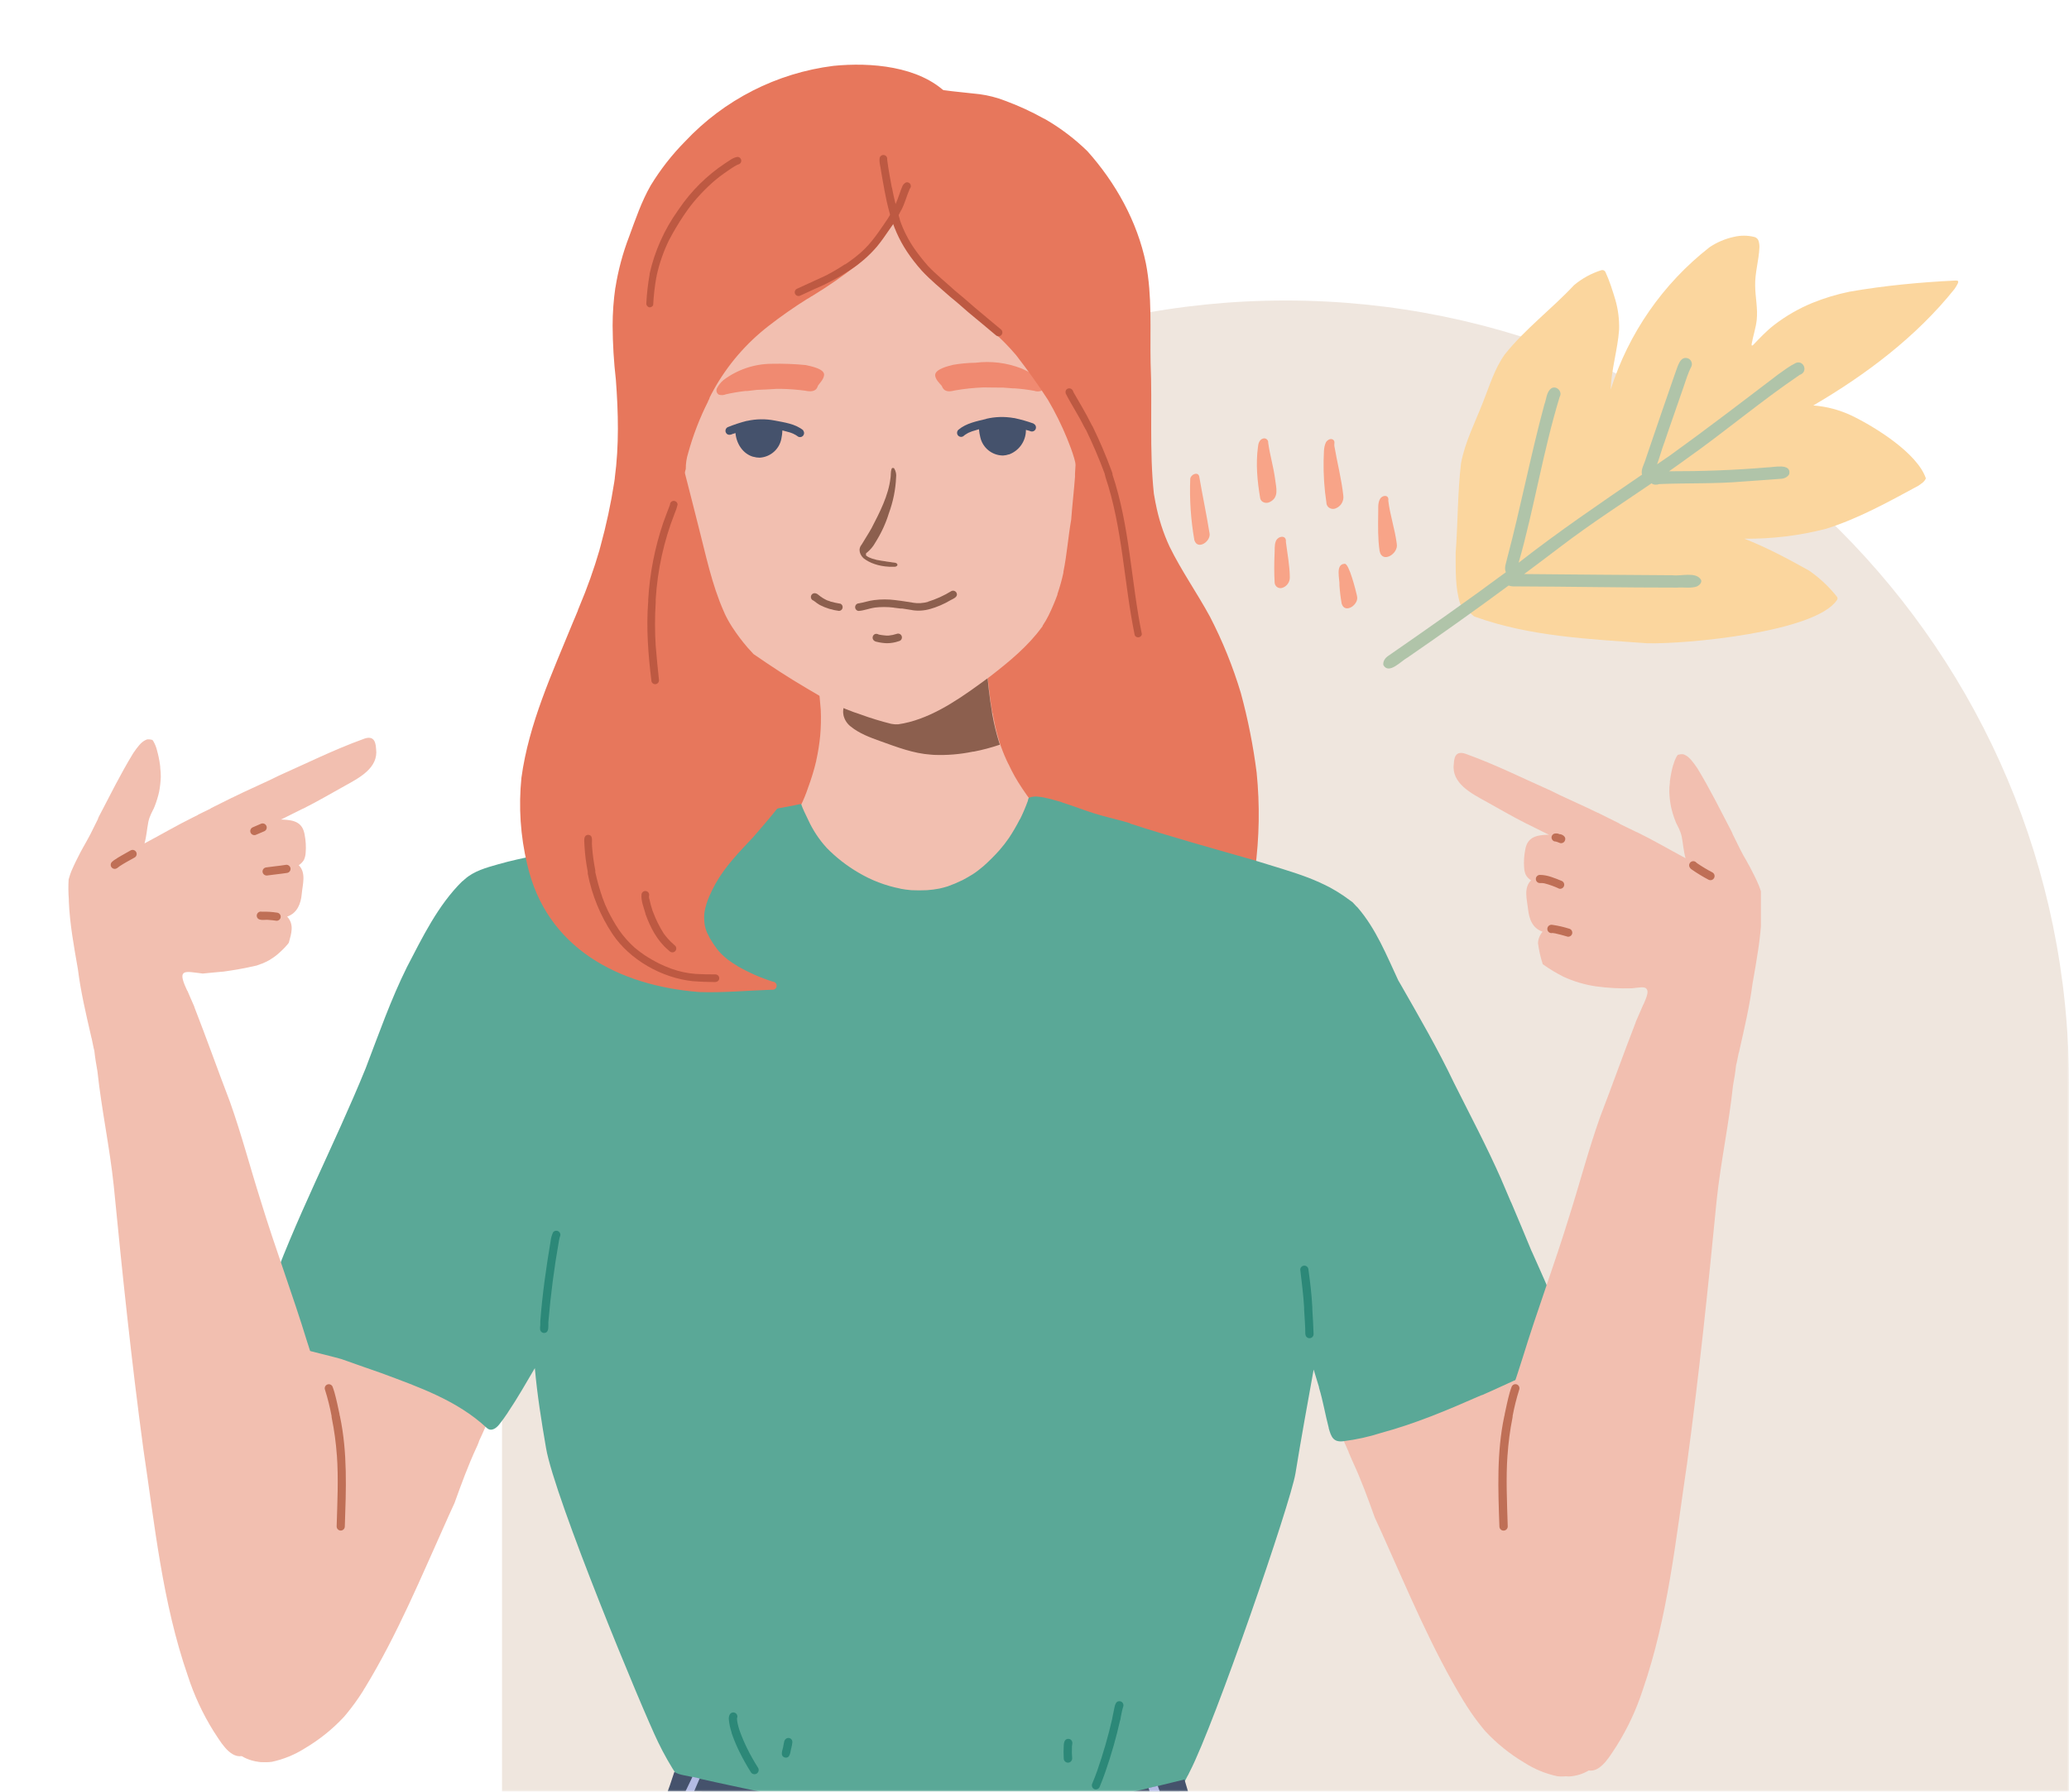 <svg width="544" height="471" viewBox="0 0 544 471" fill="none" xmlns="http://www.w3.org/2000/svg">
<mask id="mask0_48_2769" style="mask-type:alpha" maskUnits="userSpaceOnUse" x="0" y="0" width="544" height="471">
<rect width="544" height="471" fill="#C4C4C4"/>
</mask>
<g mask="url(#mask0_48_2769)">
<path d="M132 285C132 171.229 224.229 79 338 79C451.771 79 544 171.229 544 285V703H132V285Z" fill="#EFE6DE"/>
<g clip-path="url(#clip0_48_2769)">
<path d="M330.408 203.104C329.508 196.037 328.117 189.041 326.245 182.167C324.165 175.242 321.446 168.526 318.123 162.104C314.741 155.883 310.646 150.091 307.513 143.707C305.825 140.065 304.594 136.229 303.847 132.286V132.354C303.675 131.496 303.521 130.638 303.383 129.78C302.173 118.324 303.014 106.791 302.525 95.31C302.353 86.609 302.971 77.813 301.289 69.233C299.031 58.257 293.356 48.072 285.922 39.757C282.652 36.562 279.002 33.781 275.054 31.476C274.908 31.373 274.736 31.296 274.59 31.21H274.539C271.234 29.365 267.789 27.781 264.237 26.473C262.076 25.634 259.822 25.058 257.524 24.757C254.33 24.371 251.128 24.131 247.934 23.676C246.75 23.53 245.556 23.333 244.355 23.256C243.723 23.172 243.082 23.286 242.518 23.582C242.405 23.654 242.307 23.747 242.231 23.857C242.154 23.967 242.1 24.091 242.071 24.221C242.043 24.352 242.04 24.487 242.064 24.619C242.087 24.75 242.136 24.876 242.208 24.989C242.281 25.102 242.374 25.199 242.484 25.276C242.594 25.352 242.718 25.406 242.848 25.435C242.979 25.463 243.114 25.466 243.246 25.443C243.378 25.419 243.504 25.37 243.616 25.298H243.711H243.943C244.877 25.351 245.808 25.451 246.733 25.598C241.11 30.06 237.135 36.41 233.855 42.7C233.727 42.94 233.607 43.181 233.495 43.429C232.963 44.485 232.465 45.557 231.993 46.639C229.276 53.159 227.22 59.934 225.854 66.864C225.666 67.782 225.485 68.7 225.322 69.627C225.322 69.713 225.322 69.799 225.279 69.876C223.438 80.541 222.69 91.366 223.047 102.183C221.777 103.256 220.515 104.329 219.304 105.479C219.237 105.549 219.165 105.615 219.09 105.676C216.409 108.164 213.867 110.796 211.475 113.562C205.685 120.155 200.953 127.606 197.448 135.649L197.293 136.001C197.309 135.959 197.33 135.919 197.353 135.881C186.373 161.015 187.575 190.379 198.435 215.341C205.663 232.597 219.433 245.803 236.397 253.389L236.594 253.483C243.462 256.684 250.372 259.868 257.807 261.335H257.901C262.667 262.284 267.557 262.446 272.375 261.816C283.089 265.994 294.292 266.226 304.027 259.499C315.685 265.462 321.291 251.99 324.94 243.306C322.304 253.526 317.214 263.043 310.904 271.443L310.509 271.855L310.346 271.984C310.104 271.991 309.873 272.084 309.695 272.247C309.517 272.409 309.404 272.631 309.375 272.871C309.347 273.11 309.406 273.352 309.542 273.552C309.678 273.751 309.881 273.895 310.114 273.958C311.015 274.215 311.831 273.417 312.389 272.782C314.316 270.328 316.077 267.748 317.66 265.059C319.957 261.348 321.966 257.467 323.669 253.449C329.82 237.424 332.128 220.182 330.408 203.104ZM268.212 260.082C268.416 260.073 268.62 260.05 268.821 260.014H268.89L268.212 260.082Z" fill="#E7775C"/>
<path d="M240.389 255.079C236.311 254.951 232.259 254.685 228.189 254.359H228.25C227.855 254.359 227.46 254.29 227.065 254.256H227.202C214.651 253.398 204.796 251.029 195.439 242.096C193.335 239.977 187.558 233.198 190.932 230.546C191.618 229.973 192.344 229.449 193.104 228.976L193.275 228.865L193.464 228.744L193.378 228.796L193.816 228.513H193.859L194.048 228.384H194.091L194.159 228.341L194.28 228.264C198.748 225.43 202.821 222.016 206.393 218.113C207.074 217.354 207.716 216.56 208.316 215.736L208.238 215.847C209.986 213.158 211.39 210.261 212.419 207.223L212.368 207.361L212.471 207.06C212.471 206.974 212.539 206.871 212.582 206.777L212.531 206.906C213.356 204.66 214.05 202.368 214.608 200.041V200.092V199.972C215.09 197.804 215.439 195.609 215.656 193.399C215.656 193.399 215.656 193.399 215.656 193.459C215.656 193.519 215.656 193.416 215.656 193.391C215.85 191.142 215.899 188.884 215.802 186.629C215.39 180.957 214.617 175.311 213.741 169.69C213.699 169.348 213.723 169.002 213.81 168.669C213.897 168.448 214.054 168.262 214.258 168.14C214.461 168.017 214.699 167.965 214.935 167.991C215.141 164.833 215.793 161.409 218.248 159.23C225.571 153.275 234.559 149.894 243.324 146.676C247.153 145.397 252.905 143.02 255.704 147.225C256.725 148.941 256.871 151.001 257.215 152.923C258.863 164.378 259.009 176.014 260.923 187.436V187.29C260.923 187.358 260.923 187.427 260.966 187.504V187.358C261.009 187.599 261.061 187.839 261.104 188.079L261.258 188.886C261.663 191.078 262.208 193.242 262.889 195.364L262.846 195.236L262.924 195.459L262.872 195.321C262.932 195.476 262.975 195.63 263.035 195.785C263.035 195.922 263.129 196.059 263.172 196.188C263.743 197.825 264.417 199.424 265.19 200.976V200.916C265.241 201.028 265.293 201.148 265.353 201.259L265.284 201.131C266.219 203.143 267.31 205.08 268.546 206.923C268.559 206.947 268.573 206.97 268.589 206.992C268.675 207.137 268.77 207.275 268.864 207.412L268.787 207.3C270.377 209.681 272.096 211.973 273.938 214.165L273.852 214.062C276.252 216.786 278.812 219.365 281.518 221.785L282.042 222.257C282.045 222.271 282.045 222.286 282.042 222.3L282.102 222.352L282.669 222.866L282.72 222.918L282.883 223.064L283.055 223.218L283.184 223.338L283.261 223.407L283.716 223.819C285.15 225.08 286.6 226.333 288.008 227.612L288.231 227.818V227.775C288.85 228.324 289.45 228.873 290.043 229.439C290.642 229.892 291.124 230.48 291.451 231.156C291.683 232.348 290.592 233.301 290.069 234.271C287.673 237.703 284.128 240.054 280.625 242.182C270.555 248.489 259.593 254.616 247.454 255.182H247.6C245.059 255.242 242.715 255.148 240.389 255.079Z" fill="#F2BFB0"/>
<path d="M262.898 195.768C260.653 196.535 258.359 197.146 256.03 197.595H255.841C252.472 198.299 249.03 198.588 245.591 198.454L244.784 198.393C240.165 198.085 235.804 196.394 231.486 194.85C228.756 193.871 225.932 192.833 223.657 190.979L223.502 190.851C223.475 190.82 223.443 190.794 223.408 190.774C222.578 190.042 222.004 189.065 221.768 187.985C221.768 187.985 221.768 187.985 221.768 187.933C221.625 187.249 221.661 186.54 221.871 185.874C222.269 184.728 222.969 183.712 223.897 182.931C224.891 180.291 226.397 177.874 228.327 175.817C236.379 168.197 247.479 164.49 258.27 162.817C259.129 171.012 259.472 179.292 260.846 187.418C260.846 187.418 260.846 187.47 260.846 187.496C260.889 187.684 260.923 187.882 260.957 188.062C261.395 190.524 261.994 192.955 262.752 195.339C262.752 195.339 262.752 195.339 262.752 195.296C262.837 195.51 262.838 195.613 262.898 195.768Z" fill="#8C5F4E"/>
<path d="M409.517 466.97C406.407 466.314 403.442 465.095 400.769 463.374C396.996 461.136 393.562 458.371 390.571 455.162L390.116 454.63L390.202 454.733L389.738 454.175L389.832 454.278C388.318 452.444 386.921 450.515 385.652 448.503C385.678 448.542 385.701 448.582 385.72 448.623C385.6 448.418 385.471 448.22 385.342 448.023C385.338 448.003 385.338 447.983 385.342 447.963V448.014V447.963L385.299 447.903L385.136 447.654V447.697C385.093 447.628 385.051 447.551 384.999 447.482C376.492 433.521 370.233 418.358 363.537 403.488L363.254 402.861C363.277 402.902 363.298 402.945 363.314 402.99C362.713 401.634 362.103 400.287 361.468 398.94C359.7 394.014 357.914 389.097 355.708 384.352L355.476 383.829L355.528 383.949C355.476 383.828 355.416 383.7 355.356 383.58V383.528L355.15 383.065C355.171 383.106 355.188 383.149 355.201 383.193C355.178 383.126 355.149 383.06 355.116 382.996L355.064 382.902C355.064 382.825 355.004 382.747 354.961 382.67V382.61L354.755 382.155L354.815 382.284L354.592 381.795C354.596 381.764 354.596 381.732 354.592 381.7V381.752V381.7C354.472 381.409 354.343 381.125 354.214 380.842L354.266 380.971C353.338 378.86 352.394 376.758 351.476 374.655V374.587C351.725 374.496 351.998 374.497 352.246 374.592C352.494 374.687 352.699 374.868 352.823 375.102C353.129 372.235 353.804 369.42 354.832 366.727C355.67 364.232 356.721 361.815 357.974 359.501C358 359.463 358.023 359.423 358.043 359.381C359.782 356.168 362.15 353.338 365.005 351.058C365.078 351.012 365.147 350.96 365.211 350.903L365.701 350.543L365.58 350.62L365.846 350.431C369.648 347.701 374.077 345.975 378.724 345.411H378.578L379.179 345.326H379.282H379.496H379.35C398.726 343.352 408.255 353.126 411.972 371.377C413.166 376.406 413.99 381.503 414.728 386.617C416.711 400.278 419.355 413.836 420.901 427.549C420.896 427.503 420.896 427.457 420.901 427.411C420.952 427.797 421.004 428.192 421.047 428.578C421.115 429.093 421.184 429.608 421.244 430.131C421.244 430.131 421.244 430.2 421.244 430.243C421.244 430.586 421.321 430.93 421.364 431.273C421.364 431.359 421.364 431.444 421.364 431.53C421.433 431.994 421.476 432.448 421.527 432.912C422.343 440.763 423.425 452.476 420.463 459.796C419.654 461.562 418.551 463.178 417.201 464.576C415.973 465.9 414.289 466.709 412.488 466.841H412.625C411.601 467.035 410.554 467.079 409.517 466.97Z" fill="#F2BFB0"/>
<path d="M71.475 463.168C74.583 462.505 77.546 461.287 80.222 459.573C84.002 457.34 87.439 454.574 90.43 451.361L90.876 450.837L90.79 450.94L91.262 450.374L91.168 450.486C92.68 448.649 94.076 446.72 95.349 444.711L95.272 444.831C95.4 444.625 95.529 444.427 95.649 444.221C95.647 444.201 95.647 444.181 95.649 444.161V444.204V444.161L95.692 444.093L95.855 443.835V443.887L95.984 443.664C104.491 429.711 110.75 414.548 117.446 399.678C117.54 399.472 117.626 399.266 117.721 399.051C117.704 399.096 117.684 399.139 117.66 399.18C118.261 397.824 118.88 396.468 119.506 395.13C121.283 390.204 123.069 385.287 125.275 380.542C125.361 380.362 125.438 380.19 125.516 380.01L125.464 380.139C125.516 380.019 125.567 379.89 125.627 379.77C125.627 379.77 125.627 379.77 125.627 379.71C125.696 379.555 125.764 379.401 125.842 379.246L125.782 379.366C125.814 379.305 125.842 379.242 125.867 379.178C125.869 379.146 125.869 379.115 125.867 379.083L125.971 378.852V378.8L126.177 378.345L126.125 378.474C126.194 378.311 126.271 378.148 126.348 377.985L126.391 377.899V377.951V377.899L126.778 377.041L126.726 377.17C127.653 375.067 128.597 372.965 129.516 370.854V370.785C129.266 370.7 128.993 370.706 128.747 370.802C128.5 370.898 128.295 371.077 128.168 371.309C127.862 368.44 127.187 365.622 126.159 362.925C125.326 360.432 124.274 358.018 123.017 355.709C122.998 355.667 122.975 355.627 122.949 355.588C121.21 352.427 118.861 349.642 116.038 347.394L115.832 347.239C115.677 347.11 115.514 346.99 115.351 346.879L115.463 346.956L115.205 346.759C111.402 344.035 106.973 342.311 102.328 341.747H102.474L101.873 341.67H101.77H101.555H101.693C82.326 339.697 72.788 349.47 69.071 367.722C67.877 372.75 67.062 377.848 66.315 382.962C64.341 396.614 61.696 410.172 60.151 423.893C60.147 423.845 60.147 423.796 60.151 423.747C60.091 424.142 60.048 424.537 59.997 424.923C59.919 425.438 59.859 425.961 59.791 426.485C59.791 426.485 59.791 426.553 59.791 426.587C59.791 426.587 59.791 426.587 59.791 426.536L59.662 427.566C59.662 427.652 59.662 427.737 59.662 427.823C59.602 428.287 59.559 428.741 59.499 429.205C58.683 437.065 57.61 448.778 60.572 456.098C61.38 457.864 62.483 459.481 63.834 460.877C65.059 462.199 66.74 463.009 68.538 463.143H68.401C69.419 463.299 70.454 463.308 71.475 463.168Z" fill="#F2BFB0"/>
<path d="M258.082 477.893C252.742 477.79 247.411 477.473 242.088 477.104H241.891L241.187 477.052H241.333H241.084L240.097 476.984H239.951C231.289 476.434 222.609 476.126 213.947 475.594C207.715 475.427 201.508 474.723 195.396 473.491C190.764 472.774 186.215 471.602 181.815 469.99C180.272 469.493 178.97 468.437 178.166 467.03L178.243 467.141C176.292 464.201 174.545 461.131 173.015 457.951C168.98 449.679 145.81 393.825 143.57 380.679C142.368 373.703 141.251 366.718 140.625 359.673C138.307 363.612 136.049 367.593 133.491 371.386C133.522 371.351 133.55 371.313 133.577 371.275C132.838 372.381 132.083 373.471 131.25 374.501C130.418 375.531 129.104 376.457 127.954 375.359C120.176 368.142 110.132 364.65 100.199 360.952L98.482 360.351L97.624 360.051L96.267 359.579C96.223 359.57 96.18 359.555 96.139 359.536L95.701 359.381C93.726 358.695 91.743 357.991 89.769 357.288C82.901 355.365 75.655 354.164 69.251 350.783C68.744 350.48 68.362 350.005 68.176 349.444C67.99 348.883 68.012 348.274 68.238 347.728C68.702 345.798 69.371 343.918 70.007 342.039C70.007 341.953 70.075 341.867 70.101 341.782C70.127 341.696 70.101 341.782 70.101 341.73C70.101 341.679 70.187 341.464 70.238 341.327C70.242 341.344 70.242 341.361 70.238 341.378C77.475 320.647 87.863 301.202 96.13 280.882C99.564 271.898 102.749 262.777 107.041 254.144C107.041 254.187 106.998 254.221 106.981 254.264C111.119 246.327 115.154 237.96 121.575 231.645V231.696L122.202 231.138L122.125 231.207C124.597 228.95 127.919 228.092 131.061 227.191C134.203 226.29 137.62 225.561 140.943 224.891H141.045L141.904 224.711C153.725 222.377 165.65 220.644 177.462 218.25H177.531H177.608C187.91 216.019 198.212 213.633 208.513 211.788C209.166 211.651 209.818 211.488 210.479 211.376C210.533 211.372 210.588 211.372 210.642 211.376L210.694 211.522C210.908 212.114 211.149 212.707 211.415 213.281C211.776 214.071 212.162 214.835 212.531 215.615L212.488 215.53C213.722 218.224 215.367 220.711 217.364 222.901C219.857 225.45 222.685 227.649 225.769 229.439L225.64 229.362C229.062 231.411 232.816 232.849 236.731 233.61H236.594C237.582 233.799 238.579 233.936 239.581 234.022C240.972 234.082 242.337 234.099 243.728 234.022C244.832 233.947 245.93 233.804 247.016 233.593C247.694 233.447 248.355 233.267 249.008 233.069H248.922H249.008H249.05C250.441 232.575 251.803 232.002 253.128 231.353C253.987 230.881 254.923 230.375 255.781 229.826C256.639 229.276 257.678 228.47 258.571 227.715C260.083 226.368 261.516 224.935 262.863 223.424L262.769 223.527C263.692 222.472 264.552 221.363 265.344 220.206L265.267 220.318C266.327 218.719 267.293 217.06 268.16 215.349V215.435C268.96 213.828 269.666 212.174 270.272 210.484C270.272 210.484 270.272 210.415 270.272 210.372C270.341 210.175 270.401 209.978 270.469 209.78L270.77 209.643C270.944 209.581 271.122 209.533 271.302 209.497H271.345C271.574 209.449 271.807 209.418 272.041 209.403H272.556C273.277 209.454 273.981 209.566 274.693 209.686H274.556C276.153 209.995 277.706 210.467 279.269 210.922H279.14C282.076 211.831 284.935 212.973 287.871 213.891C290.807 214.809 294.043 215.47 297.091 216.413H296.962L297.22 216.491H297.091C308.062 220.069 319.197 223.124 330.28 226.299H330.228L330.563 226.402L330.426 226.359C334.915 227.783 339.457 229.019 343.861 230.692L344.11 230.787C345.995 231.522 347.84 232.355 349.638 233.284C350.84 233.936 352.008 234.64 353.149 235.412L353.029 235.326L353.287 235.506C354.068 236.055 354.832 236.596 355.596 237.162C356 237.583 356.394 238.02 356.781 238.424V238.381L357.133 238.776C357.097 238.745 357.065 238.711 357.038 238.673C361.82 244.25 364.584 251.175 367.658 257.765C367.829 258.04 367.992 258.323 368.164 258.623C373.075 267.204 378.054 275.785 382.303 284.701C386.501 293.076 390.888 301.357 394.683 309.938C394.709 310.02 394.74 310.1 394.777 310.178C394.846 310.35 394.923 310.513 394.992 310.684L395.069 310.873L395.12 310.976C395.859 312.692 396.583 314.391 397.292 316.073C397.296 316.056 397.296 316.039 397.292 316.022L397.49 316.476C399.258 320.561 400.924 324.697 402.641 328.781L402.718 328.979V328.91C402.738 328.975 402.764 329.039 402.795 329.099C403.92 331.673 405.122 334.248 406.229 336.822C406.214 336.779 406.194 336.739 406.169 336.702C406.212 336.788 406.246 336.882 406.289 336.968C406.314 337.035 406.343 337.101 406.375 337.165C407.923 340.732 409.248 344.392 410.341 348.123C410.341 348.08 410.341 348.037 410.298 347.986C411.039 350.331 411.444 352.769 411.5 355.228V355.082C411.504 355.446 411.487 355.81 411.449 356.172C411.329 356.985 411.037 357.764 410.59 358.455C410.492 358.601 410.359 358.722 410.204 358.805C410.048 358.888 409.874 358.932 409.697 358.932C409.521 358.932 409.347 358.888 409.191 358.805C409.035 358.722 408.902 358.601 408.805 358.455C406.135 359.63 403.353 360.548 400.701 361.767H400.752C400.692 361.787 400.635 361.813 400.58 361.844C396.915 363.44 393.318 365.191 389.652 366.77H389.609H389.549L388.69 367.138C380.38 370.794 371.984 374.312 363.194 376.681C359.964 377.719 356.645 378.455 353.278 378.877C350.54 379.246 349.999 377.71 349.355 375.445V375.333C348.445 371.901 347.878 368.366 346.848 364.959L346.797 364.762V364.641C346.35 363.105 345.852 361.578 345.397 360.042C343.758 369.155 342.084 378.251 340.607 387.39C339.337 395.112 319.471 452.862 312.844 465.708C312.758 465.928 312.655 466.14 312.535 466.343L312.303 466.807V466.755C311.599 468.162 310.861 469.57 310.062 470.934C309.264 472.298 308.294 473.903 306.517 474.032C298.988 475.379 291.348 476.048 283.793 477.198C275.32 478.031 266.684 477.996 258.082 477.893Z" fill="#5AA897"/>
<path d="M141.998 349.333C141.998 349.024 141.998 348.715 142.058 348.406V348.029C142.054 347.983 142.054 347.937 142.058 347.891C142.058 347.788 142.058 347.685 142.058 347.591C142.058 347.634 142.058 347.685 142.058 347.737C142.058 347.548 142.058 347.368 142.058 347.179V347.394C142.591 340.323 143.595 333.278 144.771 326.284C144.859 325.472 145.083 324.68 145.432 323.942C145.6 323.738 145.837 323.603 146.099 323.563C146.36 323.523 146.627 323.581 146.848 323.725C147.07 323.87 147.23 324.091 147.298 324.346C147.366 324.602 147.338 324.873 147.218 325.109C147.115 325.443 147.055 325.787 146.977 326.121C145.718 333.215 144.785 340.366 144.179 347.574C144.179 347.531 144.179 347.479 144.179 347.428C144.179 347.617 144.179 347.797 144.179 347.986V347.883C144.183 347.96 144.183 348.037 144.179 348.114C144.179 348.063 144.179 348.02 144.179 347.969V348.355V348.252C144.179 348.252 144.179 348.338 144.179 348.372V348.758C144.179 348.707 144.179 348.664 144.179 348.612C144.179 349.402 144.084 350.414 143.063 350.431C142.921 350.429 142.78 350.399 142.65 350.342C142.52 350.286 142.402 350.205 142.303 350.103C142.204 350.001 142.126 349.88 142.074 349.748C142.022 349.616 141.996 349.475 141.998 349.333Z" fill="#2C8878"/>
<path d="M343.208 350.732C343.208 348.578 343.011 346.441 342.891 344.287C342.891 344.201 342.891 344.107 342.891 344.013V343.652C342.891 343.652 342.891 343.712 342.891 343.747C342.71 340.383 342.238 337.045 341.869 333.707C341.882 333.566 341.923 333.428 341.989 333.302C342.055 333.177 342.145 333.065 342.254 332.974C342.364 332.884 342.49 332.815 342.625 332.773C342.761 332.731 342.904 332.716 343.045 332.729C343.187 332.742 343.324 332.782 343.45 332.848C343.576 332.915 343.687 333.005 343.778 333.114C343.869 333.223 343.938 333.349 343.98 333.485C344.022 333.62 344.037 333.763 344.024 333.904C344.024 333.853 344.024 333.801 344.024 333.75C344.479 337.062 344.882 340.374 345.046 343.704V344.159C345.174 346.347 345.32 348.535 345.38 350.732C345.38 351.016 345.267 351.289 345.066 351.49C344.865 351.691 344.592 351.804 344.307 351.804C344.023 351.804 343.75 351.691 343.548 351.49C343.347 351.289 343.234 351.016 343.234 350.732H343.208Z" fill="#2C8878"/>
<path d="M287.734 470.359C287.475 470.244 287.27 470.033 287.163 469.771C287.056 469.509 287.054 469.215 287.159 468.952C287.622 467.845 288.069 466.729 288.463 465.597C290.037 461.097 291.361 456.513 292.429 451.867C292.43 451.881 292.43 451.896 292.429 451.91V451.781C292.472 451.584 292.515 451.395 292.55 451.198C292.627 450.812 292.704 450.417 292.79 450.022C293.073 449.01 293.065 446.959 294.593 447.268C294.867 447.342 295.1 447.522 295.242 447.768C295.384 448.014 295.422 448.306 295.348 448.581C295.18 449.114 295.04 449.655 294.928 450.202C294.928 450.202 294.885 450.408 294.868 450.511C294.799 450.872 294.722 451.224 294.653 451.584V451.721L294.524 452.313V452.176C293.493 456.78 292.198 461.322 290.644 465.777C290.18 467.133 289.665 468.463 289.116 469.793C288.999 470.044 288.792 470.242 288.536 470.347C288.279 470.452 287.993 470.456 287.734 470.359Z" fill="#2C8878"/>
<path d="M279.689 462.276C279.621 461.161 279.621 460.044 279.689 458.929C279.685 458.958 279.685 458.987 279.689 459.015C279.689 458.071 279.956 456.921 281.175 457.162C281.445 457.243 281.674 457.427 281.813 457.673C281.952 457.919 281.991 458.209 281.921 458.483C281.917 458.509 281.917 458.535 281.921 458.56C281.886 458.739 281.86 458.919 281.844 459.101C281.844 459.178 281.844 459.264 281.844 459.341C281.804 460.325 281.824 461.311 281.904 462.293C281.902 462.587 281.783 462.867 281.574 463.073C281.365 463.279 281.082 463.394 280.788 463.391C280.494 463.389 280.214 463.27 280.008 463.061C279.801 462.852 279.687 462.569 279.689 462.276Z" fill="#2C8878"/>
<path d="M197.422 465.897C196.37 464.232 195.404 462.513 194.529 460.748L194.589 460.877C193.802 459.323 193.114 457.721 192.529 456.08C192.511 456.036 192.496 455.99 192.486 455.943L192.357 455.574C192.36 455.531 192.36 455.488 192.357 455.445C191.991 454.382 191.752 453.279 191.644 452.159C191.567 451.662 191.652 451.154 191.885 450.709C192.026 450.474 192.251 450.302 192.515 450.228C192.779 450.154 193.061 450.183 193.304 450.311C193.546 450.438 193.731 450.653 193.82 450.912C193.909 451.171 193.895 451.455 193.782 451.704C193.782 451.79 193.782 451.884 193.782 451.97C193.782 452.348 193.876 452.717 193.945 453.086C194.082 453.669 194.22 454.244 194.409 454.802C194.46 454.948 194.512 455.111 194.572 455.257C195.125 456.775 195.761 458.262 196.478 459.71C196.478 459.71 196.435 459.633 196.417 459.59C197.293 461.356 198.261 463.075 199.319 464.739C199.473 464.99 199.52 465.292 199.451 465.579C199.382 465.865 199.202 466.112 198.95 466.266C198.698 466.42 198.396 466.467 198.109 466.398C197.823 466.329 197.576 466.149 197.422 465.897Z" fill="#2C8878"/>
<path d="M206.324 462.027C204.942 461.564 205.852 459.968 205.972 458.972C205.972 458.904 205.972 458.844 205.972 458.783V458.921L206.05 458.535C206.05 458.414 206.092 458.286 206.118 458.166V458.303C206.195 456.201 208.857 456.587 208.247 458.56C208.247 458.56 208.247 458.517 208.247 458.5V458.586C208.243 458.603 208.243 458.621 208.247 458.638C208.247 458.638 208.247 458.706 208.247 458.741C208.243 458.721 208.243 458.7 208.247 458.68C208.247 458.783 208.247 458.886 208.179 458.998V458.947C208.168 459.022 208.154 459.096 208.136 459.17C208.136 459.273 208.136 459.376 208.076 459.479C207.766 460.457 207.844 462.379 206.324 462.027Z" fill="#2C8878"/>
<path d="M412.101 467.004C410.204 466.874 408.364 466.305 406.725 465.341C405.086 464.378 403.694 463.046 402.658 461.452C400.941 458.569 400.246 455.179 399.473 451.936C399.476 451.981 399.476 452.027 399.473 452.073C397.88 444.343 396.816 436.513 396.288 428.638C396.288 428.681 396.288 428.733 396.288 428.776C396.288 428.381 396.228 427.969 396.194 427.566C396.198 427.6 396.198 427.635 396.194 427.669C395.524 418.547 395.172 409.4 394.64 400.27C394.448 399.135 394.333 397.988 394.296 396.837V396.442C394.296 396.331 394.296 396.219 394.296 396.116V396.031C394.296 395.971 394.296 395.91 394.296 395.85C394.296 395.765 394.296 395.67 394.296 395.584C394.301 395.496 394.301 395.407 394.296 395.318C394.296 395.233 394.296 395.147 394.296 395.061V394.992V394.546V394.598C394.113 392.138 394.005 389.675 393.97 387.209C393.863 386.165 393.863 385.113 393.97 384.069C393.97 381.22 394.073 378.362 394.236 375.488C396.202 369.224 398.451 363.071 400.392 356.807C404.212 344.356 408.813 332.171 412.616 319.72C415.372 311.053 417.664 302.232 420.712 293.66C423.897 285.387 426.85 277.038 430.069 268.775C430.065 268.749 430.065 268.723 430.069 268.697C430.679 267.256 431.331 265.831 431.932 264.407L431.881 264.544L432.009 264.218L431.958 264.347C431.958 264.278 432.018 264.21 432.044 264.149C432.044 264.107 432.044 264.072 432.087 264.038V264.124C432.104 264.094 432.119 264.062 432.129 264.029C432.705 262.596 434.456 259.387 431.554 259.559C430.696 259.636 429.906 259.705 429.09 259.816C425.908 259.911 422.724 259.739 419.57 259.301C416.629 258.861 413.765 258.009 411.062 256.77L411.191 256.83C409.254 255.863 407.397 254.744 405.637 253.483C405.05 251.681 404.63 249.828 404.383 247.949C404.433 246.839 404.861 245.78 405.594 244.945C402.907 244.019 402.049 241.59 401.765 238.981C401.482 236.373 400.546 233.455 402.564 231.43C401.997 231.08 401.526 230.597 401.19 230.023C400.91 229.402 400.758 228.731 400.744 228.049C400.744 228.101 400.744 228.144 400.744 228.195C400.615 226.591 400.71 224.976 401.027 223.398C401.023 223.418 401.023 223.439 401.027 223.458C401.022 223.43 401.022 223.401 401.027 223.373C401.585 220.138 403.826 219.571 406.736 219.451C406.916 219.434 407.097 219.434 407.277 219.451L406.693 219.168L406.813 219.228L406.495 219.065L406.616 219.134L401.662 216.671L401.576 216.619H401.533C401.482 216.589 401.427 216.563 401.37 216.542L401.276 216.491C397.61 214.654 394.082 212.569 390.493 210.587C386.905 208.605 381.574 205.885 382.244 200.865C382.329 198.453 383.188 197.304 385.677 198.29C393.249 201.028 400.477 204.632 407.826 207.893L408.444 208.202L408.745 208.347L408.616 208.287L408.822 208.382L408.985 208.468L409.474 208.699L409.345 208.639L410.092 209.008C413.217 210.501 416.394 211.874 419.536 213.41C419.498 213.385 419.458 213.365 419.415 213.35C419.509 213.388 419.601 213.431 419.69 213.479C419.782 213.53 419.877 213.576 419.974 213.616L420.102 213.685H420.162C421.57 214.363 422.97 215.083 424.369 215.779L425.09 216.139L424.961 216.07L425.682 216.431L425.562 216.371L425.76 216.465H425.7L425.863 216.551H425.785L426.172 216.74L426.043 216.671L426.275 216.791L426.155 216.731C426.264 216.774 426.371 216.825 426.472 216.885L426.987 217.134C427.228 217.246 427.477 217.366 427.717 217.495L427.597 217.435L428.275 217.761L429.065 218.138L429.168 218.19L429.082 218.147L429.443 218.327L429.322 218.267L429.709 218.456L429.812 218.499L429.915 218.559L429.786 218.499L430.31 218.756H430.387C434.739 220.876 438.912 223.33 443.187 225.621C442.663 223.819 442.551 221.94 442.199 220.112V220C442.204 220.02 442.204 220.041 442.199 220.06C442.11 219.648 441.998 219.242 441.865 218.842L441.916 218.979C441.637 218.226 441.307 217.492 440.929 216.782L440.998 216.911L440.869 216.662L440.929 216.791L440.749 216.448L440.491 215.813C440.013 214.589 439.632 213.329 439.349 212.046C439.096 210.759 438.95 209.453 438.912 208.141C438.896 207.346 438.945 206.552 439.057 205.765C439.057 205.765 439.057 205.687 439.057 205.653C439.057 205.601 439.057 205.55 439.057 205.499C439.062 205.476 439.062 205.452 439.057 205.43C439.057 205.327 439.058 205.215 439.1 205.112C439.287 203.715 439.574 202.333 439.959 200.976C439.959 201.028 439.959 201.071 439.959 201.114C440.164 200.297 440.479 199.512 440.895 198.78C440.955 198.685 441.023 198.608 441.083 198.522L441.126 198.479L441.229 198.402H441.29H441.375L441.624 198.333C441.744 198.333 441.865 198.29 441.993 198.282H442.337H442.483L442.672 198.325C442.796 198.362 442.917 198.411 443.032 198.471L443.504 198.737L443.934 199.063C444.172 199.276 444.399 199.502 444.612 199.741C445.193 200.417 445.729 201.131 446.217 201.877L446.166 201.809L446.226 201.894L446.269 201.946C449.582 207.369 452.398 213.101 455.343 218.722C455.344 218.739 455.344 218.756 455.343 218.773L455.394 218.868C455.426 218.942 455.464 219.013 455.506 219.082V219.159C455.506 219.117 455.463 219.074 455.446 219.039C455.506 219.151 455.557 219.271 455.618 219.383C455.618 219.383 455.575 219.305 455.557 219.262C456.218 220.567 456.845 221.897 457.506 223.21C458.038 224.265 458.596 225.303 459.223 226.333C459.266 226.419 459.309 226.505 459.36 226.591C459.609 227.045 459.867 227.492 460.116 227.955L460.056 227.835C460.914 229.482 461.773 231.156 462.485 232.863L462.434 232.743C462.703 233.402 462.935 234.075 463.129 234.76L463.232 235.146C463.332 236.861 463.315 238.581 463.181 240.294V240.131C463.177 240.168 463.177 240.206 463.181 240.243V240.303C463.177 240.326 463.177 240.349 463.181 240.372C463.185 240.437 463.185 240.503 463.181 240.569C463.181 240.569 463.181 240.5 463.181 240.466C463.181 240.432 463.181 240.603 463.181 240.672V240.715C462.932 246.722 461.824 252.677 460.786 258.615C460.022 264.518 458.657 270.285 457.352 276.086C457.352 276.086 457.352 276.086 457.352 276.034C457.352 276.274 457.249 276.523 457.197 276.764V276.626C457.06 277.356 456.905 278.094 456.751 278.814C456.69 279.123 456.63 279.424 456.562 279.724V279.595L456.459 280.102C456.27 281.886 455.978 283.663 455.652 285.439C454.587 295.522 452.424 305.45 451.36 315.541C449.11 338.624 446.698 361.715 443.582 384.704C440.594 404.732 438.577 425.103 431.898 444.342C430.239 449.448 427.961 454.333 425.116 458.886C423.519 461.229 421.055 465.957 417.724 465.451C416.156 466.375 414.39 466.913 412.573 467.021L412.101 467.004Z" fill="#F2BFB0"/>
<path d="M68.693 463.237C66.876 463.128 65.111 462.59 63.542 461.667C60.22 462.173 57.739 457.445 56.142 455.102C53.296 450.535 51.021 445.636 49.369 440.514C42.698 421.276 40.681 400.905 37.685 380.877C34.577 357.888 32.156 334.797 29.907 311.705C28.851 301.623 26.696 291.686 25.615 281.603C25.297 279.836 24.997 278.059 24.808 276.274L24.705 275.76V275.897C24.645 275.597 24.584 275.296 24.516 274.987C24.361 274.258 24.207 273.529 24.061 272.799V272.936C24.009 272.688 23.958 272.447 23.915 272.207C23.916 272.221 23.916 272.236 23.915 272.25C22.584 266.458 21.219 260.691 20.481 254.788C19.451 248.85 18.343 242.92 18.094 236.879C18.094 236.81 18.094 236.733 18.094 236.673C18.094 236.613 18.094 236.733 18.094 236.768C18.094 236.802 18.094 236.639 18.094 236.57C18.098 236.547 18.098 236.524 18.094 236.502C18.094 236.502 18.094 236.424 18.094 236.39C17.96 234.677 17.943 232.957 18.043 231.241L18.146 230.847C18.339 230.162 18.571 229.489 18.841 228.83L18.79 228.959C19.528 227.243 20.361 225.578 21.219 223.93L21.159 224.051C21.408 223.587 21.666 223.141 21.906 222.678C21.958 222.6 22 222.506 22.052 222.429C22.104 222.352 22.052 222.429 22.052 222.429C22.644 221.399 23.202 220.361 23.769 219.305C24.439 218.001 25.065 216.671 25.726 215.367C25.726 215.367 25.683 215.444 25.658 215.487L25.838 215.144C25.838 215.144 25.795 215.221 25.769 215.264V215.186C25.769 215.118 25.846 215.049 25.881 214.972C25.915 214.895 25.881 214.972 25.881 214.972C25.899 214.942 25.913 214.91 25.924 214.877V214.817C28.877 209.188 31.693 203.473 35.007 198.042L35.049 197.99L35.101 197.904L35.049 197.973C35.543 197.23 36.079 196.517 36.655 195.836C36.868 195.595 37.098 195.369 37.342 195.158C37.479 195.042 37.622 194.933 37.771 194.832L38.243 194.566C38.36 194.508 38.48 194.456 38.603 194.412L38.784 194.369H38.93H39.282L39.651 194.429L39.9 194.498H39.986H40.046L40.14 194.583C40.143 194.598 40.143 194.612 40.14 194.626C40.208 194.706 40.271 194.789 40.329 194.875C40.75 195.609 41.067 196.397 41.273 197.218C41.273 197.175 41.273 197.132 41.23 197.081C41.618 198.433 41.905 199.813 42.089 201.208C42.089 201.32 42.089 201.423 42.132 201.534C42.137 201.557 42.137 201.58 42.132 201.603V201.749C42.128 201.786 42.128 201.823 42.132 201.86C42.236 202.648 42.285 203.442 42.278 204.237C42.23 205.548 42.084 206.853 41.84 208.141C41.553 209.425 41.169 210.684 40.69 211.908C40.604 212.114 40.526 212.329 40.432 212.535C40.337 212.741 40.32 212.767 40.252 212.878L40.32 212.758L40.191 212.998C40.191 212.998 40.234 212.921 40.252 212.878C39.879 213.586 39.552 214.317 39.273 215.066C39.291 215.025 39.305 214.982 39.316 214.938C39.182 215.337 39.071 215.744 38.981 216.156C38.985 216.136 38.985 216.116 38.981 216.096C38.981 216.139 38.981 216.173 38.981 216.208C38.621 218.044 38.509 219.923 37.994 221.725C42.286 219.451 46.441 217.006 50.794 214.86L50.871 214.817L51.395 214.569L51.275 214.629L51.377 214.569L51.472 214.526L51.858 214.337L51.73 214.397L52.099 214.217H52.013L52.107 214.165C52.373 214.045 52.639 213.908 52.897 213.779L53.575 213.444L53.447 213.513L54.176 213.153L54.691 212.904L55.009 212.749L54.889 212.818L55.12 212.698C55.083 212.723 55.043 212.743 55 212.758L55.387 212.569H55.309L55.472 212.492H55.412L55.61 212.389L55.49 212.458C55.721 212.329 55.962 212.217 56.202 212.097L56.082 212.157L56.803 211.805C58.202 211.11 59.602 210.39 61.01 209.703H61.07L61.19 209.643L61.482 209.506H61.439L61.714 209.368L61.593 209.437C64.693 207.901 67.877 206.528 71.037 205.027C71.277 204.906 71.534 204.795 71.775 204.666L71.655 204.726C71.809 204.649 71.981 204.572 72.136 204.486C72.192 204.465 72.247 204.44 72.299 204.409L72.496 204.314L72.376 204.374L72.676 204.228C72.882 204.126 73.088 204.014 73.294 203.92C80.652 200.65 87.889 197.055 95.452 194.317C97.907 193.322 98.774 194.472 98.886 196.892C99.555 201.912 94.344 204.555 90.627 206.614C87.047 208.596 83.51 210.681 79.853 212.509L79.75 212.552L79.587 212.638H79.544L79.458 212.681C77.801 213.496 76.162 214.337 74.496 215.152L74.625 215.083L74.299 215.246L74.428 215.178L73.835 215.47C74.018 215.443 74.203 215.443 74.385 215.47C77.295 215.581 79.535 216.156 80.094 219.391C80.097 219.417 80.097 219.443 80.094 219.468C80.094 219.468 80.094 219.468 80.094 219.417C80.403 220.996 80.496 222.61 80.368 224.214V224.068C80.354 224.749 80.202 225.42 79.922 226.041C79.586 226.616 79.115 227.099 78.548 227.449C80.566 229.474 79.561 232.494 79.338 235C79.115 237.506 78.196 240.037 75.509 240.964C77.407 243.066 76.608 245.383 75.939 247.828C75.853 247.949 75.767 248.077 75.672 248.197L75.715 248.146L75.672 248.197C75.222 248.734 74.743 249.247 74.239 249.733C74.272 249.704 74.304 249.673 74.333 249.639C73.724 250.249 73.079 250.822 72.402 251.355L72.505 251.269C72.023 251.639 71.519 251.977 70.994 252.282H71.054L70.942 252.342H70.994H70.934C70.254 252.725 69.552 253.066 68.83 253.363H68.77C68.35 253.526 67.912 253.681 67.5 253.827C64.607 254.504 61.671 255.028 58.735 255.431H58.666C56.88 255.62 55.095 255.732 53.318 255.938C48.776 255.423 46.45 254.462 49.025 259.996C49.02 260.025 49.02 260.054 49.025 260.082C49.029 260.056 49.029 260.031 49.025 260.005L49.077 260.108L49.163 260.314L49.111 260.185L49.24 260.503C49.236 260.46 49.236 260.417 49.24 260.374C49.832 261.815 50.493 263.24 51.103 264.664C51.099 264.693 51.099 264.722 51.103 264.75C54.322 272.996 57.275 281.354 60.452 289.635C63.508 298.216 65.8 307.029 68.556 315.695C72.359 328.146 76.96 340.323 80.772 352.782C82.721 359.038 84.97 365.199 86.936 371.455C87.09 374.304 87.184 377.161 87.202 380.036C87.309 381.08 87.309 382.132 87.202 383.176C87.202 385.639 87.056 388.102 86.876 390.556V390.513V390.959C86.879 390.979 86.879 390.999 86.876 391.019C86.876 391.105 86.876 391.191 86.876 391.277C86.876 391.363 86.876 391.448 86.876 391.534C86.876 391.62 86.876 391.714 86.876 391.8C86.876 391.869 86.876 391.92 86.876 391.989C86.876 391.989 86.876 392.066 86.876 392.101V392.427C86.876 392.555 86.876 392.684 86.876 392.813C86.834 393.963 86.719 395.109 86.532 396.245C86 405.375 85.674 414.514 84.97 423.644C84.974 423.61 84.974 423.575 84.97 423.541C84.97 423.945 84.918 424.348 84.884 424.751C84.884 424.751 84.884 424.657 84.884 424.614C84.364 432.489 83.299 440.32 81.699 448.049C81.704 448 81.704 447.951 81.699 447.903C80.935 451.155 80.265 454.536 78.514 457.428C76.231 460.8 72.565 463.237 68.693 463.237Z" fill="#F2BFB0"/>
<path d="M394.236 401.299C393.902 391.637 393.498 381.855 395.516 372.33L395.567 372.081V372.218L395.618 371.944V371.807C396.031 369.902 396.417 367.988 396.941 366.109C397.086 365.577 397.275 365.062 397.464 364.547C397.574 364.286 397.783 364.079 398.045 363.971C398.307 363.863 398.602 363.864 398.864 363.972C399.122 364.087 399.326 364.298 399.432 364.561C399.538 364.824 399.537 365.117 399.43 365.379C398.722 367.631 398.148 369.924 397.713 372.244C397.713 372.313 397.713 372.373 397.713 372.433C397.718 372.456 397.718 372.479 397.713 372.502C397.705 372.583 397.688 372.664 397.662 372.742V372.853C397.666 372.831 397.666 372.808 397.662 372.785C397.023 376.012 396.593 379.276 396.374 382.558C396.374 382.507 396.374 382.456 396.374 382.404C395.919 388.694 396.245 395.01 396.426 401.282C396.428 401.572 396.315 401.852 396.111 402.058C395.907 402.265 395.63 402.383 395.339 402.385C395.049 402.387 394.77 402.274 394.563 402.07C394.356 401.867 394.239 401.59 394.236 401.299Z" fill="#BF6F56"/>
<path d="M90.662 401.299C90.996 391.637 91.408 381.855 89.382 372.33L89.331 372.081V372.218L89.279 371.944V371.807C88.867 369.902 88.481 367.988 87.957 366.109C87.811 365.577 87.623 365.062 87.442 364.547C87.386 364.417 87.305 364.3 87.203 364.202C87.101 364.104 86.981 364.027 86.85 363.975C86.718 363.923 86.578 363.898 86.436 363.9C86.295 363.903 86.155 363.933 86.026 363.989C85.896 364.046 85.779 364.127 85.681 364.229C85.582 364.33 85.505 364.45 85.453 364.582C85.402 364.713 85.376 364.854 85.379 364.995C85.381 365.136 85.411 365.276 85.468 365.405C86.176 367.657 86.749 369.95 87.185 372.27C87.18 372.333 87.18 372.396 87.185 372.459C87.18 372.481 87.18 372.505 87.185 372.527C87.197 372.608 87.214 372.689 87.236 372.768V372.879C87.232 372.856 87.232 372.833 87.236 372.811C87.889 376.034 88.334 379.295 88.567 382.576C88.567 382.524 88.567 382.473 88.567 382.421C89.022 388.711 88.696 395.027 88.515 401.299C88.515 401.584 88.628 401.857 88.83 402.058C89.031 402.259 89.304 402.372 89.588 402.372C89.873 402.372 90.146 402.259 90.347 402.058C90.549 401.857 90.662 401.584 90.662 401.299Z" fill="#BF6F56"/>
<path d="M409.8 233.55C408.591 232.996 407.336 232.551 406.049 232.22L405.525 232.151H404.89C404.605 232.151 404.332 232.038 404.131 231.837C403.93 231.636 403.816 231.363 403.816 231.078C403.816 230.794 403.93 230.521 404.131 230.32C404.332 230.119 404.605 230.006 404.89 230.006C406.916 230.006 408.804 230.864 410.633 231.593C410.762 231.65 410.88 231.731 410.978 231.833C411.076 231.934 411.153 232.054 411.205 232.186C411.257 232.317 411.282 232.458 411.28 232.599C411.277 232.74 411.247 232.88 411.191 233.009C411.134 233.139 411.053 233.256 410.951 233.354C410.85 233.452 410.73 233.529 410.598 233.581C410.467 233.633 410.326 233.658 410.185 233.656C410.043 233.653 409.904 233.623 409.774 233.567L409.8 233.55Z" fill="#BF6F56"/>
<path d="M412.212 246.25C411.079 245.924 409.938 245.597 408.779 245.349H408.658L408.212 245.271C408.052 245.314 407.884 245.319 407.721 245.287C407.558 245.255 407.405 245.187 407.272 245.087C407.139 244.987 407.031 244.859 406.955 244.712C406.879 244.564 406.838 244.401 406.834 244.236C406.83 244.07 406.863 243.905 406.932 243.754C407.001 243.603 407.103 243.47 407.231 243.364C407.358 243.258 407.508 243.182 407.669 243.143C407.83 243.103 407.998 243.1 408.161 243.135C409.719 243.357 411.256 243.713 412.753 244.199C412.989 244.301 413.18 244.484 413.292 244.714C413.404 244.945 413.43 245.208 413.365 245.456C413.299 245.705 413.147 245.921 412.936 246.067C412.724 246.212 412.468 246.277 412.212 246.25Z" fill="#BF6F56"/>
<path d="M410.066 221.596C409.883 221.505 409.694 221.428 409.5 221.365L409.637 221.408L409.474 221.356H409.388H409.431L409.285 221.305L409.071 221.236C408.821 221.248 408.574 221.173 408.374 221.022C408.174 220.872 408.033 220.657 407.975 220.413C407.917 220.17 407.945 219.914 408.056 219.69C408.167 219.466 408.353 219.287 408.581 219.185C409.077 219.034 409.612 219.08 410.075 219.314H410.229H410.298C411.036 219.494 411.835 220.112 411.474 220.961C411.425 221.096 411.349 221.22 411.251 221.325C411.153 221.431 411.035 221.515 410.904 221.574C410.772 221.634 410.631 221.666 410.487 221.67C410.343 221.673 410.2 221.649 410.066 221.596Z" fill="#BF6F56"/>
<path d="M65.886 218.893C65.777 218.633 65.776 218.34 65.882 218.078C65.988 217.816 66.193 217.606 66.453 217.495C67.182 217.186 67.912 216.877 68.624 216.559C68.754 216.503 68.894 216.473 69.035 216.47C69.176 216.468 69.317 216.493 69.448 216.545C69.58 216.597 69.7 216.674 69.802 216.772C69.903 216.87 69.985 216.988 70.041 217.117C70.097 217.247 70.128 217.386 70.13 217.527C70.132 217.669 70.107 217.809 70.055 217.941C70.004 218.072 69.926 218.192 69.828 218.294C69.73 218.395 69.613 218.477 69.483 218.533C68.719 218.859 67.964 219.194 67.2 219.503C66.944 219.579 66.669 219.56 66.427 219.447C66.185 219.335 65.993 219.138 65.886 218.893Z" fill="#BF6F56"/>
<path d="M69.037 229.251C69 228.97 69.074 228.686 69.245 228.46C69.415 228.234 69.667 228.083 69.947 228.041L72.299 227.74C73.278 227.612 74.256 227.526 75.226 227.354C75.499 227.33 75.771 227.411 75.987 227.581C76.202 227.751 76.344 227.997 76.383 228.268C76.423 228.539 76.357 228.815 76.199 229.039C76.042 229.264 75.804 229.419 75.535 229.474C74.582 229.645 73.621 229.723 72.668 229.851L70.247 230.16C69.967 230.193 69.685 230.116 69.46 229.947C69.235 229.778 69.083 229.528 69.037 229.251Z" fill="#BF6F56"/>
<path d="M72.642 242.053C71.981 241.959 71.32 241.873 70.65 241.839C69.749 241.719 68.693 242.071 67.886 241.556C67.696 241.397 67.566 241.178 67.518 240.935C67.469 240.692 67.507 240.44 67.622 240.221C67.738 240.002 67.925 239.829 68.153 239.732C68.38 239.634 68.635 239.618 68.873 239.685C70.209 239.639 71.546 239.723 72.865 239.934C73.004 239.951 73.139 239.995 73.261 240.064C73.383 240.133 73.49 240.225 73.577 240.335C73.663 240.446 73.727 240.572 73.765 240.707C73.803 240.842 73.813 240.983 73.796 241.122C73.779 241.262 73.735 241.396 73.666 241.518C73.598 241.64 73.505 241.748 73.395 241.834C73.284 241.921 73.158 241.984 73.023 242.022C72.888 242.06 72.747 242.07 72.607 242.053H72.642Z" fill="#BF6F56"/>
<path d="M29.418 228.118C29.219 227.917 29.107 227.646 29.107 227.363C29.107 227.08 29.219 226.809 29.418 226.608C29.471 226.551 29.532 226.502 29.598 226.462L29.529 226.505C29.675 226.402 29.813 226.273 29.967 226.153C31.349 225.183 32.86 224.437 34.32 223.579C34.566 223.435 34.859 223.395 35.134 223.468C35.409 223.54 35.644 223.719 35.788 223.965C35.931 224.211 35.971 224.503 35.899 224.778C35.826 225.054 35.647 225.289 35.401 225.432C34.097 226.17 32.757 226.857 31.504 227.689C31.238 227.878 30.989 228.101 30.714 228.281L30.766 228.238C30.562 228.379 30.316 228.444 30.07 228.422C29.824 228.4 29.593 228.293 29.418 228.118Z" fill="#BF6F56"/>
<path d="M449.196 231.259C447.687 230.461 446.227 229.573 444.826 228.598C444.504 228.406 444.265 228.1 444.157 227.74C444.175 227.782 444.189 227.825 444.2 227.869C444.107 227.628 444.103 227.362 444.189 227.119C444.275 226.875 444.446 226.671 444.67 226.542C444.894 226.414 445.157 226.369 445.411 226.418C445.665 226.466 445.893 226.603 446.054 226.805L446.286 226.977C447.559 227.847 448.884 228.641 450.252 229.354C450.505 229.494 450.691 229.728 450.771 230.006C450.851 230.283 450.817 230.581 450.677 230.834C450.537 231.086 450.302 231.273 450.024 231.353C449.746 231.432 449.449 231.399 449.196 231.259Z" fill="#BF6F56"/>
<path d="M250.003 25.135C249.992 25.11 249.978 25.087 249.96 25.066C249.861 24.899 249.714 24.765 249.538 24.681C249.362 24.597 249.166 24.567 248.973 24.594C241.65 17.335 228.876 16.356 219.167 17.309C204.227 19.185 190.413 26.221 180.115 37.2C176.662 40.694 173.628 44.579 171.075 48.775C168.654 53.006 167.1 57.639 165.418 62.188C163.742 66.544 162.53 71.066 161.803 75.677C161.803 75.677 161.803 75.6 161.803 75.548C161.32 78.882 161.076 82.245 161.074 85.614C161.102 90.374 161.388 95.129 161.932 99.858C162.576 108.439 162.79 117.089 161.649 125.601C161.644 125.644 161.644 125.687 161.649 125.73C161.597 126.064 161.546 126.408 161.503 126.742C160.615 132.444 159.403 138.091 157.871 143.655C157.829 143.801 157.786 143.956 157.751 144.102L157.648 144.462C157.648 144.462 157.648 144.505 157.648 144.522C156.169 149.598 154.394 154.583 152.334 159.453L152.386 159.333C152.24 159.693 152.085 160.036 151.948 160.397C151.948 160.397 151.948 160.397 151.948 160.44V160.491C151.639 161.255 151.313 161.993 151.004 162.748C151.014 162.707 151.029 162.666 151.047 162.628C150.892 162.997 150.746 163.357 150.592 163.718C145.192 176.958 139.037 190.199 137.096 204.495C136.326 212.091 136.836 219.764 138.607 227.191C143.612 249.244 162.645 259.147 183.883 260.803C190.245 261.026 196.597 260.391 202.95 260.194C203.095 260.219 203.243 260.215 203.386 260.18C203.529 260.146 203.663 260.083 203.78 259.995C203.898 259.907 203.996 259.795 204.068 259.668C204.141 259.54 204.187 259.399 204.203 259.253C204.218 259.107 204.204 258.96 204.161 258.82C204.117 258.679 204.045 258.55 203.95 258.438C203.854 258.327 203.736 258.236 203.604 258.172C203.472 258.108 203.329 258.072 203.182 258.066C199.929 257.032 196.798 255.651 193.842 253.947H193.885C192.993 253.425 192.133 252.852 191.309 252.231C190.734 251.776 190.193 251.287 189.661 250.78C189.246 250.352 188.853 249.902 188.485 249.433C187.832 248.575 187.231 247.64 186.665 246.696C186.39 246.19 186.133 245.683 185.892 245.16C185.652 244.636 185.566 244.242 185.429 243.778C185.291 243.315 185.266 242.92 185.214 242.525C185.163 242.131 185.145 241.547 185.137 241.05C185.128 240.552 185.205 240.08 185.265 239.599C185.52 238.241 185.929 236.917 186.485 235.652C186.984 234.494 187.542 233.363 188.159 232.263C190.734 227.672 194.468 223.879 198.048 220.069C201.774 215.727 205.663 211.428 208.573 206.485C208.576 206.465 208.576 206.445 208.573 206.425V206.374C212.608 199.423 213.655 191.108 212.599 183.205C212.193 180.227 211.485 177.297 210.488 174.461C208.865 163.735 207.26 153.009 205.938 142.222C205.168 136.72 205.119 131.141 205.792 125.627C205.792 125.627 205.792 125.627 205.792 125.584C206.353 121.684 207.427 117.876 208.985 114.257C208.989 114.223 208.989 114.188 208.985 114.154V114.257C216.016 99 227.485 86.403 236.997 72.708C238.354 71.704 239.719 70.683 241.058 69.644H241.109C242.105 68.872 243.093 68.091 244.054 67.276C245.355 66.042 246.544 64.695 247.608 63.252C247.757 63.048 247.825 62.797 247.797 62.546C247.769 62.296 247.648 62.065 247.457 61.9C247.267 61.734 247.022 61.647 246.77 61.654C246.518 61.661 246.278 61.763 246.097 61.939C245.189 63.139 244.212 64.285 243.17 65.371C242.311 66.229 241.333 66.916 240.397 67.662C242.414 64.556 244.449 61.467 246.303 58.223V58.18L246.346 58.111C249.037 53.564 251.139 48.694 252.604 43.618C254.854 36.204 254.167 32.12 250.003 25.135ZM223.184 88.128C200.194 119.019 201.199 125.567 206.719 162.465C204.693 156.415 202.032 150.589 199.98 144.548C198.212 139.379 196.933 134.055 196.16 128.647C196.16 128.647 196.16 128.587 196.16 128.561C196.16 128.536 196.16 128.313 196.16 128.192C195.718 125.117 195.64 122.001 195.928 118.908C196.343 116.046 197.155 113.256 198.34 110.619C198.365 110.546 198.394 110.474 198.426 110.404C200.425 105.809 202.946 101.459 205.938 97.438C208.543 94.169 211.532 91.225 214.84 88.668C220.283 84.498 226.275 81.109 231.683 76.895C228.85 80.568 225.992 84.326 223.184 88.128Z" fill="#E7775C"/>
<path d="M283.578 97.464C282.265 88.694 272.47 73.162 266.581 66.315C262.723 61.912 257.589 58.82 251.892 57.468C246.741 56.67 241.539 57.408 236.439 58.12C235.594 55.919 234.437 53.85 233.006 51.976C232.261 50.94 231.29 50.087 230.168 49.48C229.045 48.874 227.799 48.53 226.524 48.475C226.047 48.568 225.595 48.763 225.201 49.048C224.807 49.332 224.479 49.699 224.241 50.123C223.622 50.929 223.047 51.779 222.472 52.62C220.539 55.392 218.916 58.367 217.63 61.492C217.594 61.565 217.562 61.639 217.536 61.715C217.407 62.016 217.278 62.325 217.158 62.634C207.397 65.74 197.611 68.855 188.253 73.034C181.54 75.943 174.921 79.633 171.504 86.42C172.5 92.822 174.08 99.12 175.608 105.41C175.604 105.435 175.604 105.462 175.608 105.487C175.607 105.501 175.607 105.516 175.608 105.53C176.372 108.585 177.067 111.648 177.78 114.703C177.78 114.789 177.823 114.883 177.848 114.986C177.844 115 177.844 115.015 177.848 115.029C177.848 115.029 177.848 115.072 177.848 115.089C177.848 115.244 177.926 115.398 177.96 115.553C177.96 115.664 178.02 115.784 178.046 115.896V115.99C178.587 118.384 179.17 120.77 179.763 123.147C181.016 128.124 182.338 133.075 183.566 138.069C185.549 145.698 187.094 153.515 190.305 160.749C190.365 160.903 190.442 161.058 190.511 161.203V161.246C191.063 162.433 191.697 163.58 192.408 164.679C192.442 164.741 192.48 164.801 192.52 164.859C193.738 166.731 195.08 168.52 196.538 170.213L196.701 170.394L196.821 170.522C197.25 171.012 197.679 171.475 198.117 171.947C202.65 175.079 207.243 178.099 211.999 180.88L212.093 180.94C214.394 182.278 216.677 183.686 219.047 184.921C221.364 186.045 223.757 187.009 226.207 187.804C228.867 188.778 231.578 189.608 234.328 190.293C234.938 190.415 235.561 190.455 236.182 190.413C243.908 189.298 251.12 184.535 257.541 179.867C258.528 179.155 259.507 178.425 260.46 177.73C265.379 173.912 270.255 169.922 273.946 164.859L274.058 164.756C274.06 164.739 274.06 164.722 274.058 164.704C274.058 164.653 274.118 164.602 274.152 164.559C274.149 164.545 274.149 164.53 274.152 164.516V164.464C274.729 163.6 275.251 162.7 275.715 161.77C276.585 159.99 277.362 158.165 278.041 156.304V156.261C278.036 156.241 278.036 156.22 278.041 156.201V156.149C278.666 154.324 279.185 152.465 279.595 150.58C279.599 150.537 279.599 150.494 279.595 150.451V150.348C280.531 145.809 280.848 141.158 281.647 136.619C281.922 132.843 282.377 129.102 282.651 125.335V124.992V125.06C282.651 124.966 282.651 124.872 282.651 124.777V124.425C282.651 124.477 282.651 124.511 282.651 124.563C283.081 118.35 283.269 112.12 283.338 105.89V103.436C283.597 101.457 283.678 99.458 283.578 97.464ZM233.323 60.677L232.044 60.935H232.113L232.971 60.763L233.323 60.677Z" fill="#F2BFB0"/>
<path d="M220.618 160.603C218.819 160.384 217.074 159.844 215.467 159.007L215.578 159.067C215.044 158.75 214.533 158.394 214.05 158.003C214.082 158.031 214.117 158.057 214.153 158.08C214.061 158.019 213.972 157.953 213.887 157.883H213.844C213.631 157.801 213.452 157.65 213.336 157.453C213.22 157.256 213.175 157.025 213.208 156.799C213.241 156.574 213.35 156.366 213.517 156.21C213.685 156.054 213.9 155.96 214.128 155.943C214.512 155.948 214.88 156.098 215.158 156.364C215.134 156.352 215.113 156.334 215.098 156.312L215.149 156.364L215.218 156.407C215.9 156.978 216.657 157.454 217.467 157.823C217.742 157.925 218.034 158.028 218.325 158.106H218.197C219.126 158.363 220.069 158.57 221.021 158.724C221.216 158.824 221.372 158.985 221.466 159.183C221.559 159.381 221.585 159.604 221.539 159.818C221.493 160.032 221.378 160.224 221.212 160.366C221.045 160.508 220.836 160.591 220.618 160.603Z" fill="#8C5F4E"/>
<path d="M225.717 160.611C225.467 160.579 225.237 160.454 225.075 160.261C224.913 160.068 224.829 159.82 224.841 159.568C224.853 159.316 224.959 159.077 225.139 158.9C225.319 158.723 225.559 158.62 225.812 158.612C227.185 158.397 228.49 157.9 229.881 157.754C231.691 157.526 233.522 157.526 235.332 157.754H235.203H235.452H235.324C235.924 157.84 236.534 157.908 237.135 157.986H236.998L237.358 158.028H237.41C238.32 158.149 239.23 158.329 240.14 158.458H240.011H240.2H240.071C241.407 158.669 242.773 158.581 244.071 158.2H243.943C246.119 157.531 248.202 156.588 250.141 155.394C250.378 155.276 250.652 155.256 250.904 155.338C251.156 155.42 251.366 155.597 251.489 155.832C252.004 156.922 250.682 157.368 249.935 157.78C248.213 158.807 246.363 159.6 244.432 160.139L244.561 160.097C243.006 160.551 241.37 160.654 239.77 160.397H239.908C238.998 160.277 238.105 160.096 237.195 159.976H237.083H236.877H236.611H236.74L234.92 159.745H235.049C233.318 159.53 231.568 159.53 229.838 159.745H229.975C228.585 159.916 227.194 160.534 225.717 160.611Z" fill="#8C5F4E"/>
<path d="M233.203 169.098C232.258 169.069 231.32 168.937 230.404 168.703H230.447H230.387C228.67 168.257 229.528 166.009 231.005 166.798L231.271 166.867C231.839 166.968 232.412 167.04 232.988 167.081C233.222 167.094 233.458 167.094 233.692 167.081C234.411 167.012 235.12 166.859 235.804 166.627C235.934 166.58 236.072 166.562 236.21 166.571C236.348 166.581 236.482 166.619 236.604 166.682C236.726 166.746 236.834 166.834 236.921 166.942C237.008 167.049 237.072 167.173 237.108 167.306C237.145 167.439 237.154 167.578 237.134 167.715C237.115 167.851 237.067 167.982 236.995 168.1C236.922 168.217 236.827 168.318 236.713 168.397C236.6 168.476 236.471 168.53 236.336 168.557C235.329 168.912 234.27 169.095 233.203 169.098Z" fill="#8C5F4E"/>
<path d="M211.218 113.133C209.123 111.417 206.264 111.056 203.697 110.558C201.293 110.088 198.817 110.12 196.426 110.653H196.323C194.631 111.088 192.971 111.635 191.352 112.292C191.099 112.414 190.904 112.631 190.809 112.896C190.715 113.161 190.728 113.452 190.846 113.708C191.232 114.489 192.056 114.394 192.717 114.034H192.803L193.378 113.845C193.619 116.608 195.293 119.302 198.057 120.092H198.151C198.639 120.239 199.145 120.314 199.654 120.315H199.8C201.157 120.226 202.446 119.69 203.467 118.792C204.487 117.893 205.181 116.681 205.44 115.347C205.594 114.624 205.686 113.889 205.715 113.15C206.298 113.296 206.874 113.442 207.432 113.613H207.389H207.432H207.526H207.457C207.814 113.717 208.164 113.843 208.505 113.991C208.754 114.111 208.994 114.24 209.234 114.368L209.646 114.643L209.767 114.737C209.987 114.882 210.254 114.939 210.515 114.898C210.775 114.857 211.012 114.72 211.177 114.515C211.343 114.31 211.427 114.05 211.412 113.787C211.397 113.524 211.285 113.275 211.097 113.09L211.218 113.133Z" fill="#45526C"/>
<path d="M211.114 113.064C211.153 113.091 211.187 113.123 211.218 113.159H211.26C211.214 113.123 211.166 113.092 211.114 113.064Z" fill="#5E3A2E"/>
<path d="M211.853 95.971C208.869 95.679 205.87 95.567 202.873 95.636C198.3 95.665 193.858 97.169 190.21 99.927C189.503 100.526 188.92 101.258 188.493 102.08C188.356 102.374 188.333 102.707 188.428 103.016C188.524 103.326 188.73 103.588 189.008 103.754C189.618 103.941 190.275 103.908 190.863 103.659C192.531 103.279 194.219 102.992 195.919 102.801H195.876H195.996H196.117H196.434L199.01 102.492C200.727 102.441 202.495 102.338 204.238 102.226H205.32C207.456 102.266 209.588 102.427 211.707 102.707C212.874 102.973 214.471 103.067 214.943 101.694L215.115 101.317C215.767 100.459 216.608 99.601 216.686 98.519C216.703 96.932 213.149 96.263 211.853 95.971Z" fill="#F08A71"/>
<path d="M252.046 112.901L251.96 112.978L252.012 112.935L252.046 112.901Z" fill="#5E3A2E"/>
<path d="M271.732 111.339C270.086 110.75 268.402 110.271 266.692 109.906C266.658 109.91 266.624 109.91 266.589 109.906C264.146 109.467 261.637 109.54 259.223 110.121H259.361C256.837 110.739 254.047 111.245 252.012 112.97C251.805 113.149 251.674 113.401 251.646 113.673C251.617 113.945 251.693 114.218 251.858 114.437C251.943 114.547 252.05 114.64 252.171 114.709C252.293 114.779 252.427 114.823 252.565 114.841C252.704 114.858 252.845 114.848 252.98 114.811C253.115 114.775 253.241 114.711 253.351 114.626L253.463 114.531L253.506 114.48L253.91 114.197C254.141 114.051 254.382 113.914 254.622 113.776C254.958 113.621 255.302 113.484 255.652 113.364H255.592H255.678H255.721H255.678C256.244 113.176 256.811 113.004 257.395 112.841C257.458 113.576 257.582 114.305 257.764 115.021C258.079 116.344 258.823 117.525 259.881 118.381C260.939 119.236 262.25 119.717 263.61 119.749H263.748C264.26 119.725 264.766 119.626 265.25 119.457H265.336C266.602 118.981 267.698 118.138 268.483 117.036C269.267 115.933 269.705 114.622 269.74 113.27C269.74 113.184 269.74 113.098 269.74 113.004L270.349 113.184H270.435L270.89 113.347C271.019 113.404 271.157 113.434 271.297 113.437C271.438 113.44 271.577 113.415 271.708 113.364C271.839 113.313 271.958 113.237 272.059 113.14C272.161 113.043 272.242 112.927 272.298 112.798C272.354 112.67 272.385 112.531 272.388 112.391C272.391 112.251 272.366 112.111 272.315 111.981C272.264 111.85 272.188 111.731 272.091 111.629C271.993 111.528 271.877 111.447 271.749 111.391L271.732 111.339Z" fill="#45526C"/>
<path d="M274.178 101.119C273.002 98.957 270.658 97.773 268.478 96.829C264.653 95.359 260.525 94.855 256.459 95.362C254.505 95.391 252.556 95.572 250.63 95.902C249.342 96.228 245.831 97.018 245.874 98.674C245.994 99.772 246.878 100.605 247.591 101.403C248.226 103.119 249.54 103.024 251.025 102.647C253.514 102.213 256.029 101.947 258.554 101.849C260.271 101.849 262.039 101.917 263.79 101.9L266.366 102.098H266.692H266.838C268.542 102.222 270.239 102.437 271.92 102.741C272.522 102.96 273.181 102.96 273.783 102.741C274.034 102.564 274.212 102.302 274.284 102.004C274.357 101.706 274.319 101.392 274.178 101.119Z" fill="#F08A71"/>
<path d="M175.118 167.553C175.015 167.407 174.861 167.236 174.783 167.099C174.619 166.775 174.507 166.427 174.449 166.069C172.474 159.204 170.895 152.176 169.358 145.2C167.968 139.714 166.93 134.145 166.25 128.527C165.529 122.443 165.503 115.982 165.143 109.829V109.657V109.194V108.928V108.799V108.653V108.473C163.975 94.606 161.709 83.117 170.748 70.846C171.793 69.349 172.925 67.917 174.139 66.555C174.303 66.358 174.483 66.178 174.655 65.997C183.686 56.49 196.16 49.307 209.268 47.48C212.101 47.128 214.994 46.519 217.802 46.175C219.965 45.961 222.154 45.575 224.309 45.969L224.798 46.072H224.97L225.528 46.193C225.914 46.261 226.304 46.306 226.695 46.33C228.206 44.545 230.25 43.85 232.37 43.017C240.096 40.332 252.467 41.301 260.245 43.876C261.318 44.246 262.363 44.697 263.37 45.223C267.126 47.289 270.447 50.063 273.148 53.392C277.655 58.961 281.44 65.946 284.668 72.27L284.583 72.167C285.441 73.806 286.248 75.514 286.969 77.221C292.918 91.037 293.485 105.908 294.867 120.675V120.778C294.953 121.637 295.004 122.495 295.056 123.353V123.481C295.52 132.363 295.915 140.987 295.992 149.825C296.038 150.201 296.002 150.582 295.888 150.944C295.774 151.305 295.584 151.637 295.331 151.919C294.232 152.64 293.476 151.541 293.15 150.597C289.819 142.377 286.669 134.088 283.329 125.876C283.243 122.151 281.93 118.633 280.548 115.218C279.114 111.725 277.433 108.338 275.517 105.084C275.535 105.127 275.558 105.167 275.586 105.204C275.543 105.127 275.491 105.049 275.44 104.972L275.517 105.092C275.48 105.04 275.445 104.986 275.414 104.929C272.838 100.931 270.049 97.112 267.164 93.362C265.385 91.27 263.466 89.301 261.421 87.467L261.335 87.39C257.42 83.854 253.3 80.525 249.23 77.196C246.732 75.136 244.14 73.145 242.114 70.588L242.062 70.528L242.002 70.451C241.951 70.374 241.891 70.314 241.83 70.236L241.882 70.305L241.375 69.687L241.315 69.619L241.272 69.567L241.169 69.438C240.403 68.439 239.703 67.39 239.075 66.298C238.774 65.783 238.491 65.259 238.216 64.727C237.95 63.869 237.675 63.011 237.358 62.153C237.368 62.197 237.383 62.24 237.401 62.282L237.323 62.076C237.087 61.39 236.892 60.691 236.74 59.982V60.111C236.74 60.042 236.74 59.974 236.74 59.905C236.692 59.681 236.658 59.455 236.637 59.227C236.647 58.995 236.58 58.766 236.444 58.578C236.308 58.389 236.113 58.252 235.89 58.189C235.771 58.025 235.606 57.901 235.415 57.832C235.225 57.764 235.018 57.755 234.823 57.806C234.627 57.857 234.451 57.966 234.318 58.118C234.186 58.271 234.102 58.46 234.078 58.661C234.078 58.661 234.078 58.712 234.078 58.738C233.892 59.334 233.645 59.909 233.34 60.454L233.28 60.557C233.28 60.514 233.28 60.471 233.349 60.437C233.025 61.03 232.667 61.603 232.275 62.153L232.353 62.05C231.389 63.408 230.337 64.701 229.202 65.92C227.952 67.276 226.621 68.557 225.219 69.756L225.142 69.816L225.047 69.885C221.527 72.632 217.852 75.176 214.041 77.504L213.475 77.865H213.415L212.333 78.56L212.428 78.5H212.367C208.814 80.724 205.376 83.127 202.066 85.699C196.194 90.251 191.301 95.939 187.678 102.424C187.675 102.452 187.675 102.481 187.678 102.509V102.441C187.506 102.75 187.334 103.059 187.171 103.368C187.094 103.505 187.017 103.642 186.948 103.779L187.008 103.668C186.862 103.943 186.708 104.217 186.57 104.526C186.573 104.546 186.573 104.566 186.57 104.586V104.655L186.467 104.852V104.895L186.158 105.504C186.155 105.524 186.155 105.544 186.158 105.564C183.967 109.911 182.213 114.464 180.922 119.157C180.506 120.493 180.301 121.885 180.312 123.284C180.115 123.996 179.908 124.709 179.711 125.421V125.558L179.591 125.987V126.09L179.539 126.219C177.29 135.263 176.732 143.672 176.766 152.82L176.715 152.683L176.766 153.009C176.766 157.059 177.333 162.499 177.625 166.875C177.754 167.588 177.393 168.403 176.621 168.403C176.468 168.477 176.299 168.513 176.129 168.508C175.96 168.503 175.794 168.457 175.646 168.373C175.498 168.289 175.373 168.171 175.281 168.028C175.189 167.886 175.133 167.723 175.118 167.553Z" fill="#E7775C"/>
<path d="M261.893 88.171C259.498 86.146 257.077 84.155 254.682 82.164L254.742 82.216C254.715 82.183 254.683 82.154 254.648 82.13L254.261 81.804L254.364 81.889C253.72 81.34 253.102 80.774 252.458 80.225C251.6 79.444 250.621 78.697 249.711 77.925L249.815 78.011C247.239 75.737 244.612 73.574 242.294 71.086C242.321 71.12 242.349 71.151 242.38 71.18C236.285 64.316 234.147 58.644 232.499 49.779C232.499 49.779 232.499 49.711 232.499 49.685C232.207 48.183 231.95 46.682 231.692 45.18C231.563 43.919 231.065 42.606 231.314 41.31C231.314 41.353 231.314 41.387 231.314 41.43C231.394 41.194 231.558 40.995 231.775 40.873C231.993 40.751 232.248 40.715 232.491 40.77C232.734 40.826 232.948 40.97 233.091 41.174C233.233 41.379 233.295 41.629 233.263 41.876V41.919C233.555 44.365 234.036 46.785 234.465 49.213C234.465 49.213 234.465 49.17 234.465 49.144C234.465 49.119 234.465 49.299 234.508 49.385V49.247C235.05 52.11 235.749 54.94 236.602 57.725V57.837C237.568 60.636 238.929 63.283 240.646 65.697C241.663 67.122 242.752 68.494 243.908 69.807C243.875 69.778 243.843 69.747 243.814 69.713L243.968 69.885C246.157 72.201 248.656 74.175 251.025 76.355L251.265 76.561C252.776 77.822 254.304 79.066 255.764 80.388L255.884 80.482L255.815 80.431L255.935 80.534L256.107 80.688L256.262 80.817C258.562 82.773 260.889 84.687 263.198 86.618C263.404 86.79 263.533 87.038 263.556 87.306C263.58 87.574 263.496 87.84 263.323 88.046C263.149 88.252 262.902 88.381 262.634 88.404C262.366 88.428 262.099 88.344 261.893 88.171Z" fill="#BD5942"/>
<path d="M209.028 77.204C208.933 76.958 208.938 76.685 209.04 76.442C209.142 76.198 209.335 76.004 209.577 75.9C211.938 74.836 214.29 73.746 216.643 72.665L217.673 72.167H217.621C219.159 71.373 220.65 70.49 222.085 69.524H222.146H222.197L222.257 69.481L222.592 69.258L222.48 69.335C223.813 68.447 225.086 67.472 226.292 66.418C229.202 63.895 231.271 60.617 233.434 57.468L233.366 57.58C233.996 56.592 234.569 55.569 235.083 54.516L235.134 54.404L235.177 54.31L235.246 54.164C235.74 53.084 236.175 51.979 236.551 50.852C236.748 50.277 236.946 49.694 237.194 49.136C237.275 48.872 237.413 48.629 237.596 48.423C237.78 48.217 238.006 48.053 238.259 47.943C238.475 47.892 238.702 47.914 238.904 48.006C239.106 48.098 239.273 48.254 239.376 48.45C239.48 48.646 239.517 48.871 239.479 49.09C239.441 49.309 239.332 49.509 239.169 49.659C239.171 49.682 239.171 49.705 239.169 49.728C238.379 51.521 237.916 53.435 237.014 55.177L237.074 55.065L236.963 55.288C236.964 55.26 236.964 55.231 236.963 55.203C236.134 56.927 235.145 58.571 234.01 60.111C232.919 61.681 231.855 63.277 230.636 64.753C228.593 67.157 226.206 69.248 223.553 70.957C223.589 70.932 223.627 70.909 223.665 70.889L223.39 71.069L223.502 70.992L223.356 71.086C220.43 73.023 217.326 74.676 214.084 76.02C212.848 76.595 211.603 77.161 210.367 77.736C210.244 77.79 210.112 77.819 209.978 77.821C209.844 77.823 209.711 77.799 209.586 77.75C209.462 77.7 209.348 77.627 209.253 77.533C209.157 77.439 209.08 77.328 209.028 77.204Z" fill="#BD5942"/>
<path d="M170.8 80.8C170.539 80.761 170.303 80.622 170.142 80.412C169.982 80.202 169.91 79.938 169.942 79.675C170.073 77.155 170.36 74.644 170.8 72.159C170.8 72.159 170.8 72.159 170.8 72.21C170.796 72.162 170.796 72.113 170.8 72.064V72.116V72.064V71.987C170.8 71.987 170.8 71.987 170.8 72.056C170.796 72.024 170.796 71.993 170.8 71.961C172.142 66.004 174.658 60.374 178.2 55.4L178.132 55.503L178.561 54.877L178.492 54.979C181.711 50.227 185.826 46.146 190.606 42.966C191.661 42.331 192.683 41.396 193.945 41.25C194.191 41.262 194.425 41.364 194.6 41.537C194.776 41.71 194.882 41.942 194.898 42.188C194.914 42.434 194.838 42.677 194.686 42.871C194.534 43.065 194.316 43.197 194.074 43.241L193.73 43.395C192.872 43.833 192.151 44.365 191.378 44.88L191.49 44.811C189.984 45.805 188.55 46.903 187.197 48.097L187.3 48.012C185.868 49.296 184.512 50.663 183.24 52.105C182.124 53.363 181.091 54.693 180.149 56.086L180.192 56.026C180.063 56.215 179.935 56.395 179.814 56.584L179.763 56.644C178.357 58.745 177.065 60.919 175.891 63.157C174.437 66.143 173.345 69.292 172.638 72.536C172.638 72.536 172.638 72.536 172.638 72.588V72.665C172.638 72.734 172.637 72.802 172.595 72.862V72.734C172.154 75.205 171.867 77.701 171.736 80.207C171.654 80.386 171.523 80.538 171.357 80.643C171.19 80.748 170.997 80.802 170.8 80.8Z" fill="#BD5942"/>
<path d="M171.29 179.112C170.431 172.136 169.882 165.099 170.431 158.08C170.435 158.126 170.435 158.172 170.431 158.217V157.883C170.431 157.925 170.431 157.977 170.431 158.02C170.431 157.883 170.431 157.754 170.431 157.617V157.659C170.838 150.76 172.169 143.946 174.389 137.4C174.938 135.812 175.591 134.251 176.166 132.672V132.603V132.552V132.594V132.5C176.211 132.257 176.344 132.038 176.54 131.887C176.735 131.736 176.98 131.662 177.227 131.68C177.474 131.698 177.706 131.807 177.877 131.985C178.049 132.163 178.149 132.399 178.158 132.646C177.978 133.454 177.716 134.242 177.376 134.997C174.552 142.209 172.875 149.818 172.406 157.548V157.591C172.406 157.668 172.406 157.737 172.406 157.814C172.41 157.785 172.41 157.757 172.406 157.728C172.406 157.874 172.406 158.028 172.406 158.174V158.303C172.161 162.143 172.161 165.995 172.406 169.836C172.646 172.831 172.955 175.843 173.264 178.786C173.283 179.036 173.208 179.285 173.053 179.483C172.898 179.68 172.674 179.813 172.426 179.853C172.178 179.894 171.924 179.841 171.714 179.704C171.503 179.566 171.352 179.355 171.29 179.112Z" fill="#BD5942"/>
<path d="M298.361 167.021C295.502 153.189 295.176 138.833 290.635 125.344V125.266L290.566 125.086C290.566 125.086 290.566 125.009 290.566 124.974L290.489 124.743V124.786V124.726V124.657L290.446 124.537V124.58V124.46C290.446 124.46 290.446 124.46 290.446 124.511C288.978 120.521 287.287 116.625 285.441 112.807C285.445 112.826 285.445 112.847 285.441 112.867V112.927C285.417 112.886 285.397 112.843 285.381 112.798C285.349 112.746 285.32 112.691 285.295 112.635L285.08 112.197V112.257C283.621 109.246 281.724 106.448 280.221 103.471C279.784 101.935 281.861 101.523 282.23 103.076C283.819 105.83 285.458 108.551 286.883 111.399C286.867 111.358 286.847 111.318 286.823 111.279L287.149 111.923L287.089 111.803L287.201 112.009C287.199 111.986 287.199 111.963 287.201 111.94C289.111 115.838 290.816 119.834 292.309 123.91C292.309 123.91 292.309 123.988 292.352 124.031C292.352 124.116 292.412 124.211 292.446 124.305C292.446 124.262 292.446 124.219 292.403 124.185L292.506 124.485V124.554V124.606V124.563C292.506 124.563 292.506 124.631 292.506 124.666V124.777C297.056 138.361 297.382 152.82 300.233 166.755C300.191 166.958 300.087 167.142 299.937 167.284C299.786 167.425 299.595 167.517 299.39 167.546C299.186 167.575 298.977 167.54 298.793 167.446C298.608 167.352 298.458 167.204 298.361 167.021Z" fill="#BD5942"/>
<path d="M182.141 257.945C174.002 257.087 165.606 252.351 161.031 245.529L161.099 245.632C161.071 245.581 161.039 245.532 161.005 245.486C157.834 240.695 155.637 235.327 154.541 229.688V229.551V229.414V229.268V229.191C154.1 226.965 153.813 224.711 153.682 222.446V222.489C153.725 221.493 153.158 219.571 154.644 219.468C156.103 219.571 155.502 221.253 155.665 222.24V222.618C155.669 222.572 155.669 222.526 155.665 222.48C155.826 224.609 156.113 226.727 156.524 228.822V228.95V229.079C156.519 229.128 156.519 229.176 156.524 229.225C156.528 229.25 156.528 229.277 156.524 229.302C157.025 231.586 157.661 233.838 158.429 236.047C158.849 237.242 159.34 238.411 159.898 239.548L159.846 239.436C160.7 241.166 161.663 242.84 162.73 244.448L162.782 244.525C163.959 246.21 165.328 247.753 166.86 249.124C167.702 249.834 168.582 250.498 169.495 251.115C170.784 251.952 172.119 252.714 173.496 253.398C174.481 253.872 175.489 254.296 176.518 254.668L176.646 254.71C178.68 255.435 180.803 255.882 182.956 256.04C184.673 256.143 186.39 256.169 188.107 256.161C188.373 256.163 188.627 256.269 188.815 256.457C189.003 256.645 189.109 256.899 189.112 257.165C189.112 257.971 188.347 258.254 187.643 258.169C185.695 258.151 183.909 258.091 182.141 257.945Z" fill="#BD5942"/>
<path d="M176.131 250.128L175.711 249.759C172.766 247.288 170.98 243.795 169.701 240.251V240.174V240.131C169.238 238.51 168.517 236.828 168.671 235.111C168.691 234.972 168.739 234.838 168.812 234.719C168.886 234.599 168.984 234.496 169.1 234.416C169.216 234.337 169.347 234.282 169.485 234.256C169.624 234.23 169.766 234.232 169.903 234.264C170.04 234.296 170.169 234.356 170.281 234.44C170.394 234.524 170.488 234.631 170.557 234.753C170.626 234.876 170.669 235.011 170.683 235.151C170.696 235.291 170.681 235.433 170.637 235.566V235.841C170.637 236.004 170.689 236.158 170.714 236.313C170.714 236.313 170.714 236.27 170.714 236.244C170.953 237.376 171.257 238.494 171.624 239.591V239.522L171.676 239.677C172.422 241.69 173.377 243.62 174.526 245.434C174.869 245.915 175.247 246.361 175.633 246.807L175.573 246.739C176.082 247.303 176.624 247.836 177.196 248.335L177.118 248.275C177.23 248.36 177.333 248.463 177.445 248.558C177.653 248.732 177.784 248.982 177.808 249.252C177.832 249.522 177.748 249.791 177.574 249.999C177.399 250.208 177.15 250.338 176.879 250.362C176.609 250.387 176.34 250.302 176.131 250.128Z" fill="#BD5942"/>
<path d="M372.8 777.576L366.988 777.644L363.331 777.696L259.781 779.017C255.111 739.09 245.668 668.005 245.668 668.005L233.718 779.017H122.691C142.762 512.217 165.314 503.799 177.307 465.811L177.445 465.897C178.792 466.704 180.561 466.755 182.054 467.184C200.263 471.252 218.557 475.19 237.177 476.263C259.73 477.584 282.471 474.821 304.43 469.527C306.765 468.961 309.092 468.386 311.427 467.811C312.157 470.205 312.878 472.642 313.582 475.362L313.865 476.435C313.951 476.778 314.045 477.13 314.14 477.473C350.316 580.591 368.215 716.934 372.8 777.576Z" fill="#45526C"/>
<path d="M366.988 777.644L363.331 777.696C350.952 692.641 334.881 608.135 316.115 524.256C312.097 506.013 307.822 487.804 301.984 470.05L304.405 469.484C307.497 477.975 310.162 486.615 312.389 495.373C335.336 588.459 352.531 682.91 366.988 777.644Z" fill="#B4BBE4"/>
<path d="M183.969 467.527C157.168 528.538 146.978 595.024 140.797 660.917C137.105 700.244 133.783 739.605 130.418 778.966H126.838C133.088 715.363 136.461 649.796 146.729 586.752C153.597 545.683 163.787 504.717 182.064 467.116L183.969 467.527Z" fill="#B4BBE4"/>
</g>
</g>
<g clip-path="url(#clip1_48_2769)">
<path d="M233.711 148.985C232.409 148.921 231.141 148.687 229.988 148.298C228.835 147.909 227.821 147.372 227.008 146.722C226.36 146.083 226.01 145.34 226 144.58C226.01 144.138 226.159 143.702 226.439 143.298C226.439 143.298 226.439 143.335 226.439 143.35C227.317 141.842 228.337 140.333 229.167 138.825C229.153 138.864 229.133 138.901 229.108 138.938C231.35 134.616 233.616 130.218 234.138 125.64C234.138 125.64 234.138 125.678 234.138 125.7C234.268 124.886 234.138 124.064 234.434 123.264C234.429 123.221 234.443 123.177 234.474 123.139C234.506 123.1 234.553 123.068 234.612 123.045C234.657 123.03 234.706 123.021 234.757 123.018C234.807 123.016 234.858 123.02 234.906 123.031C234.954 123.041 234.998 123.058 235.035 123.08C235.072 123.102 235.102 123.129 235.122 123.158C235.558 123.91 235.724 124.714 235.609 125.512C235.476 128.708 234.832 131.887 233.687 135.001C232.885 137.621 231.693 140.187 230.128 142.664C229.605 143.631 228.84 144.537 227.862 145.349C227.866 145.334 227.866 145.319 227.862 145.304L227.767 145.402L227.696 145.515V145.478V145.515C227.7 145.548 227.7 145.581 227.696 145.613C227.696 145.613 227.696 145.674 227.696 145.711C227.684 145.756 227.684 145.802 227.696 145.847V145.9V145.968C227.699 145.985 227.699 146.003 227.696 146.021L227.839 146.134L228.112 146.3H228.052L228.515 146.541C228.776 146.654 229.049 146.76 229.321 146.858C229.594 146.956 230.199 147.114 230.638 147.227H230.721C231.46 147.378 232.213 147.499 232.975 147.589H232.821L234.434 147.808H234.316C234.648 147.853 234.992 147.884 235.324 147.936C235.511 147.968 235.675 148.039 235.791 148.138C235.908 148.236 235.968 148.357 235.964 148.48C235.964 148.962 235.146 149.091 234.529 149.06L233.711 148.985Z" fill="#8C5F4E"/>
</g>
<g clip-path="url(#clip2_48_2769)">
<path d="M383.979 158.884C382.566 154.572 382.766 149.893 382.733 145.408C383.329 137.567 383.224 129.614 384.143 121.82C385.168 116.235 387.836 111.083 389.882 105.836C391.604 101.555 392.936 96.955 395.645 93.18C400.998 86.466 408.005 81.232 413.859 74.966C415.947 73.218 418.353 71.891 420.946 71.059C421.154 70.975 421.387 70.97 421.599 71.045C421.811 71.121 421.988 71.271 422.097 71.467C423.194 73.812 423.977 76.356 424.728 78.832C425.462 81.387 425.793 84.041 425.708 86.698C425.324 91.974 423.659 97.096 423.5 102.417C428.181 87.616 437.23 74.578 449.459 65.016C451.407 63.7 453.588 62.77 455.886 62.274C457.662 61.845 459.516 61.854 461.287 62.301C461.541 62.365 461.775 62.493 461.966 62.672C462.157 62.851 462.299 63.076 462.378 63.326C462.558 63.918 462.632 64.537 462.596 65.155C462.442 68.496 461.397 71.784 461.484 75.13C461.51 78.116 462.217 81.115 461.892 84.102C461.657 86.256 460.927 88.325 460.559 90.454C460.558 90.573 460.523 90.755 460.628 90.846C460.754 90.878 460.907 90.72 460.997 90.647C462.721 88.841 464.488 86.959 466.477 85.429C469.545 83.07 472.911 81.127 476.488 79.649C479.656 78.364 482.935 77.372 486.284 76.685C495.463 75.08 504.85 74.199 514.152 73.751C514.389 73.769 514.719 73.717 514.866 73.945C514.897 74.156 514.855 74.372 514.745 74.555C514.502 75.051 514.218 75.526 513.896 75.975C503.858 88.542 490.565 98.526 476.784 106.583L476.803 106.593C480.259 106.861 483.638 107.754 486.776 109.227C492.967 112.201 504.124 119.12 506.366 125.756C506.044 126.635 505.139 127.164 504.408 127.689C496.589 131.912 488.662 136.325 480.154 139.004C473.13 140.822 465.897 141.702 458.642 141.619C464.515 143.922 470.169 146.933 475.67 150.016C478.468 151.95 480.96 154.295 483.062 156.97C483.125 157.104 483.148 157.253 483.128 157.4C483.108 157.547 483.046 157.685 482.949 157.797C477.256 166.188 443.451 169.38 433.057 169.106C417.868 167.999 402.397 167.361 387.947 162.178L387.532 162.012L383.979 158.884Z" fill="#FBD69E"/>
<path d="M464.577 122.883C456.015 123.605 447.431 123.913 438.839 123.892C440.348 122.837 441.853 121.772 443.337 120.686C453.482 113.532 462.924 105.517 473.198 98.549C475.49 97.812 474.299 94.548 472.151 95.426C470.514 96.25 469.033 97.356 467.545 98.423C458.124 105.595 448.722 112.799 439.111 119.719C437.981 120.496 436.843 121.278 435.699 122.063C436.402 120.113 436.94 118.077 437.672 116.156C439.269 111.349 441.013 106.596 442.631 101.797C443.263 100.008 443.778 98.153 444.663 96.468C444.86 96.083 444.898 95.636 444.767 95.224C444.636 94.812 444.348 94.469 443.965 94.269C441.668 93.328 441.107 96.546 440.467 98.066C437.873 105.57 435.265 113.07 432.727 120.595C432.369 121.965 431.367 123.362 431.728 124.792C420.759 132.286 409.799 139.726 399.296 147.936C403.397 133.542 405.712 118.619 410.096 104.282C410.861 103.038 409.352 101.337 407.982 102.032C406.577 102.933 406.626 104.929 406.052 106.362C402.443 119.719 399.842 133.325 396.296 146.706C396.069 147.918 395.393 149.233 395.933 150.438C385.779 157.965 375.405 165.225 365.017 172.422C364.217 172.95 363.565 173.845 363.727 174.844C365.185 177.432 368.418 173.729 370.115 172.844C379.071 166.681 387.922 160.377 396.665 153.932C397.239 154.133 397.85 154.211 398.456 154.159C412.614 154.206 426.77 154.488 440.927 154.478C442.658 154.335 444.516 154.731 446.174 154.178C446.771 153.871 447.627 153.148 447.215 152.379C445.858 150.233 442.013 151.52 439.79 151.226C426.775 151.165 413.761 151.014 400.743 150.914C404.049 148.457 407.341 145.98 410.62 143.482C418.234 137.699 426.313 132.463 434.247 127.058C434.787 127.511 435.589 127.499 436.276 127.257C443.627 126.955 451.001 127.231 458.347 126.586C461.591 126.378 464.831 126.121 468.07 125.885C468.992 125.867 469.992 125.497 470.443 124.645C471.056 121.662 466.28 122.884 464.577 122.883Z" fill="#B0C4A9"/>
<path d="M314.034 142.011C313.099 136.691 312.735 131.287 312.949 125.89C313.033 124.775 314.968 123.847 315.311 125.259C316.157 130.202 317.207 135.115 318.001 140.068C318.556 142.214 314.924 144.791 314.034 142.011ZM333.913 131.953C336.365 130.737 335.525 128.175 335.27 126.004C334.848 122.762 333.887 119.624 333.444 116.382C333.461 116.207 333.433 116.031 333.364 115.87C333.294 115.709 333.185 115.567 333.047 115.459C332.909 115.351 332.746 115.28 332.572 115.251C332.399 115.222 332.222 115.238 332.056 115.296C331.109 115.597 330.822 116.647 330.75 117.533C330.156 121.983 330.58 126.49 331.329 130.894C331.49 132.101 332.951 132.507 333.913 131.953ZM337.247 154.509C337.804 154.308 338.284 153.938 338.622 153.451C338.959 152.964 339.137 152.385 339.13 151.792C339.102 148.649 338.487 145.575 338.1 142.47C338.307 140.548 336.008 140.847 335.445 142.297C335.033 143.368 335.2 144.558 335.116 145.68C335.006 148.173 335.001 150.672 335.139 153.17C335.153 153.414 335.225 153.65 335.349 153.861C335.473 154.071 335.644 154.249 335.85 154.379C336.056 154.51 336.29 154.59 336.533 154.613C336.776 154.635 337.021 154.6 337.247 154.509ZM351.449 133.531C352.041 133.242 352.528 132.775 352.841 132.196C353.155 131.616 353.279 130.954 353.198 130.3C352.713 125.889 351.583 121.596 350.838 117.233C350.755 116.677 351.091 116.018 350.535 115.613C349.88 115.113 348.996 115.672 348.634 116.271C347.926 117.699 348.131 119.405 348.018 120.956C347.943 124.701 348.189 128.447 348.753 132.15C348.785 133.536 350.296 134.185 351.43 133.545L351.449 133.531ZM356.809 156.726C356.548 155.519 354.725 148.076 353.558 148.217C351.01 148.305 352.299 152.278 352.182 153.93C352.288 155.533 352.484 157.128 352.769 158.709C353.633 161.524 357.388 158.904 356.797 156.727L356.809 156.726ZM367.243 142.884C366.749 139.072 365.481 135.432 365.022 131.629C365.292 130.082 363.61 130.039 362.903 131.087C362.146 132.286 362.454 133.816 362.367 135.177C362.332 138.376 362.262 141.595 362.724 144.777C363.339 148.336 367.865 145.524 367.232 142.885L367.243 142.884Z" fill="#F8A488"/>
</g>
<defs>
<clipPath id="clip0_48_2769">
<rect width="445" height="762" fill="white" transform="translate(18 17)"/>
</clipPath>
<clipPath id="clip1_48_2769">
<rect width="10" height="26" fill="white" transform="translate(226 123)"/>
</clipPath>
<clipPath id="clip2_48_2769">
<rect width="168.61" height="162.47" fill="white" transform="translate(383.718) rotate(29.384)"/>
</clipPath>
</defs>
</svg>
